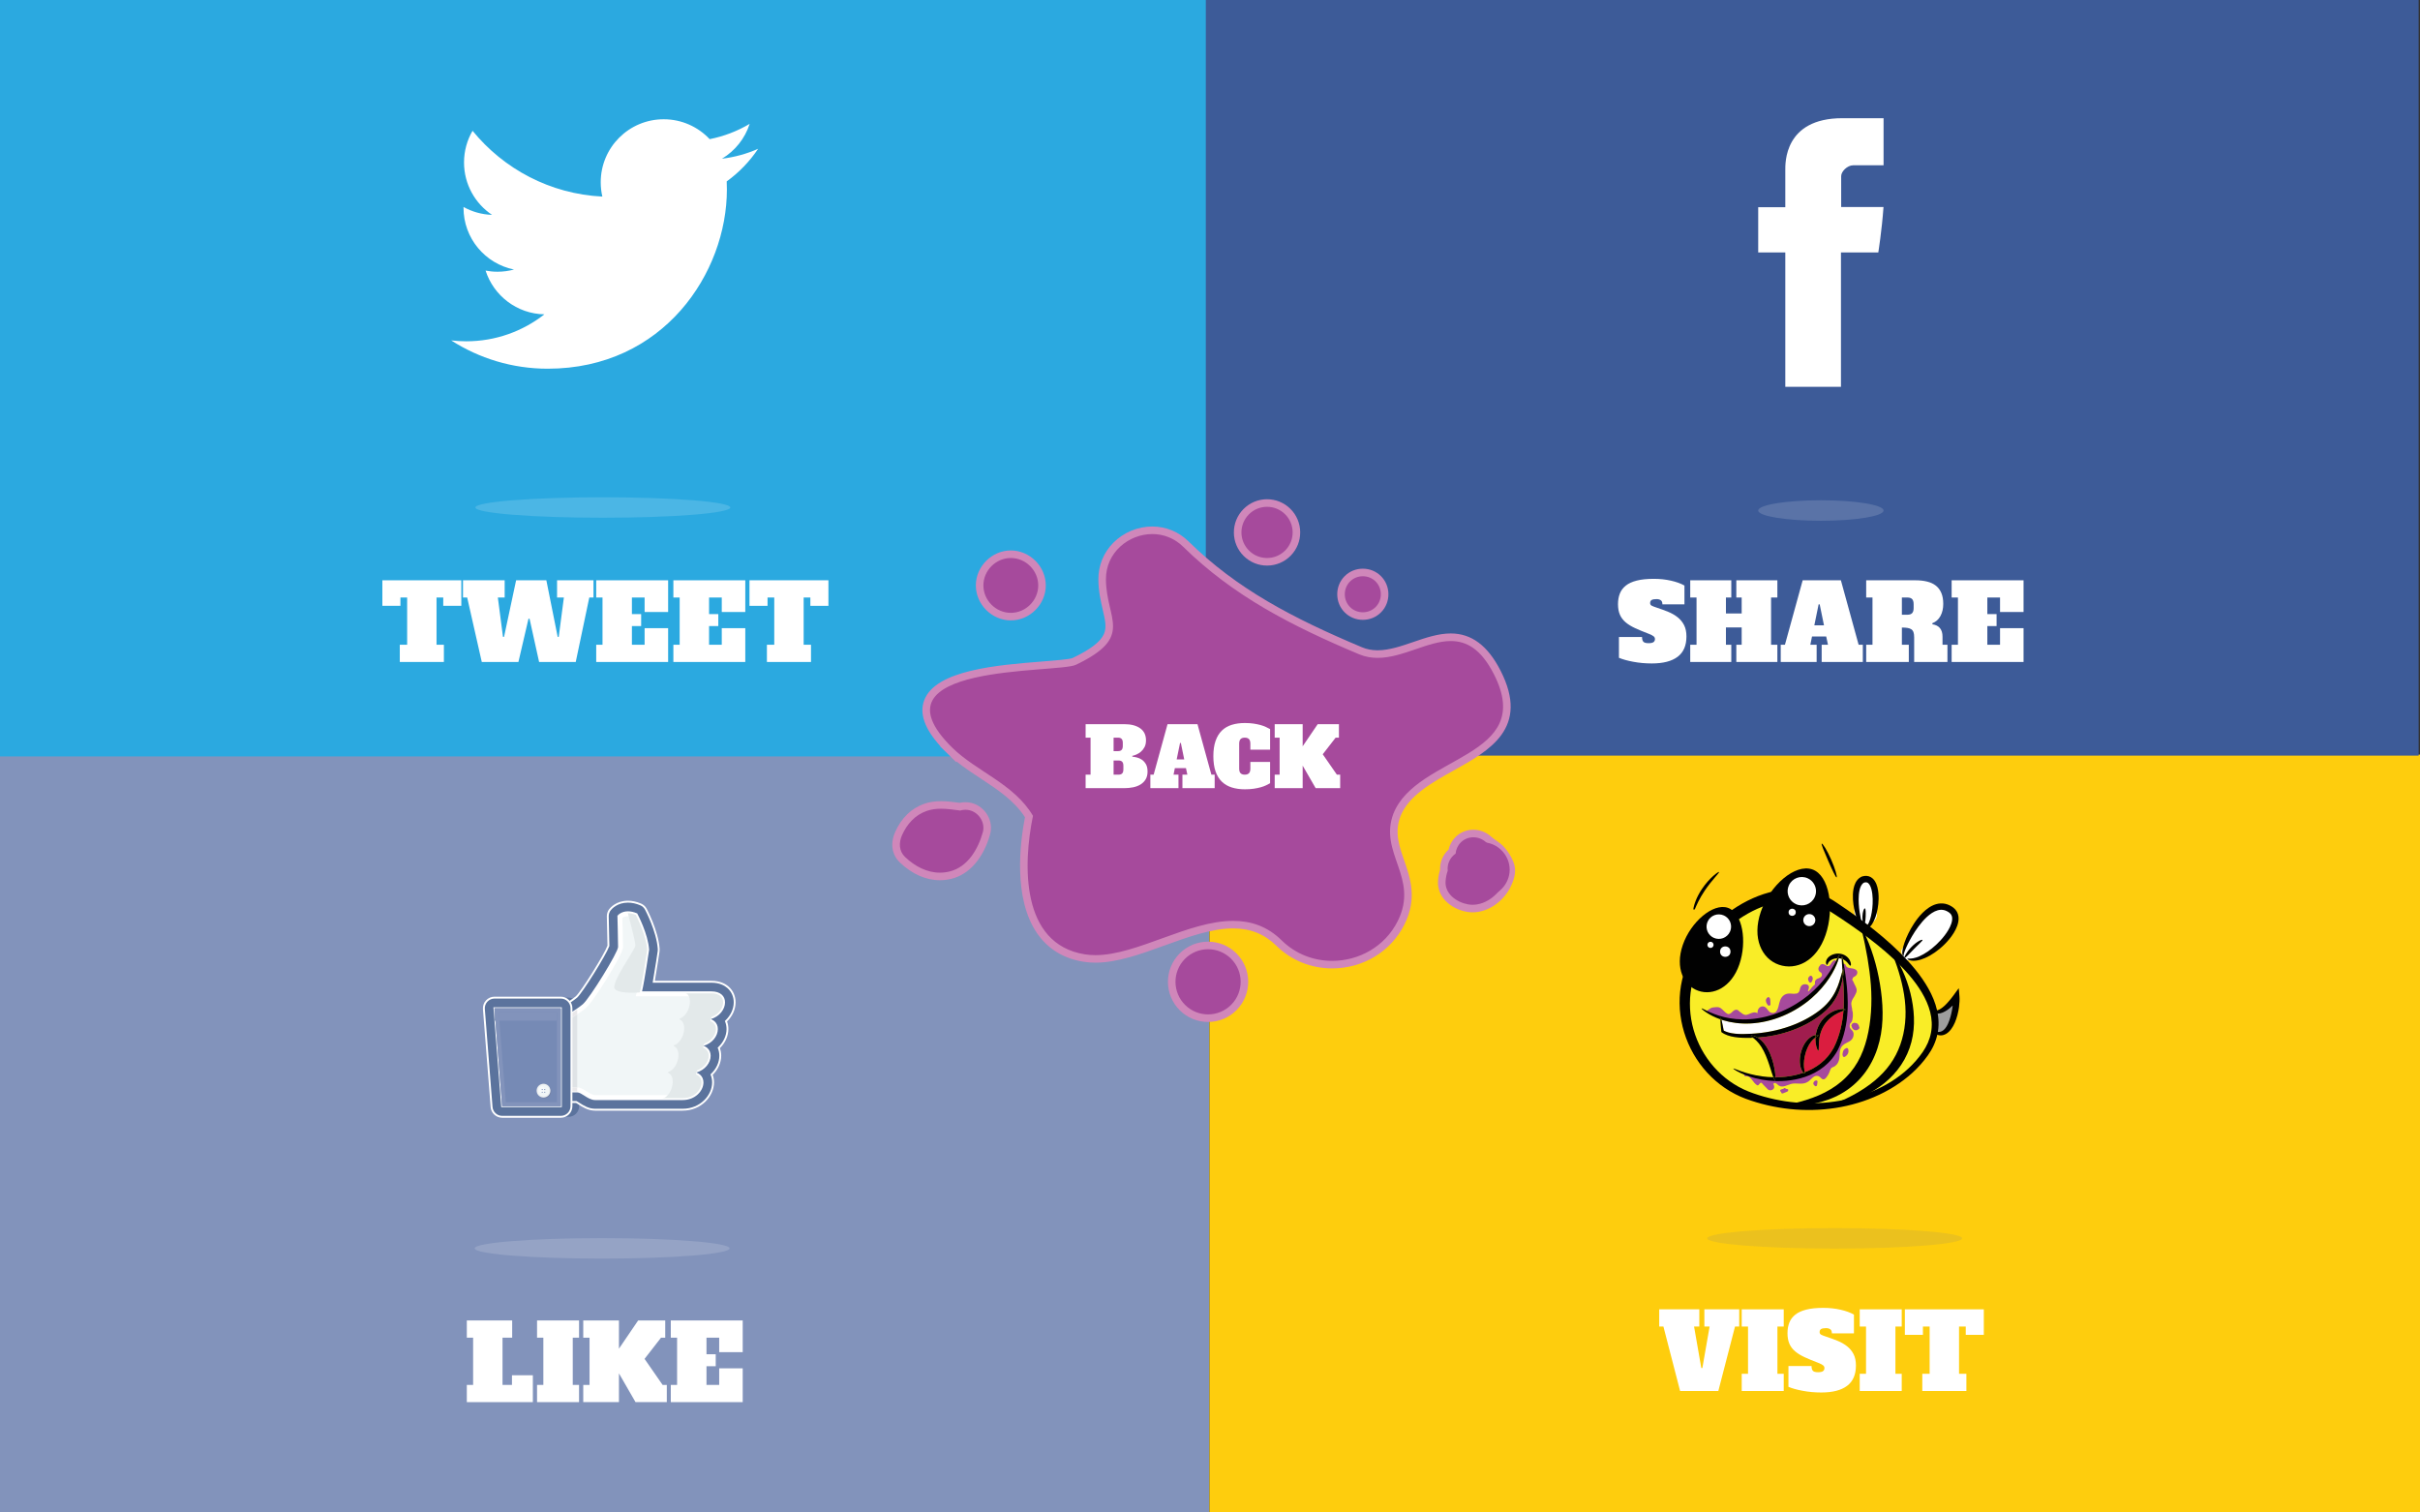 <?xml version="1.0" encoding="utf-8"?>
<!-- Generator: Adobe Illustrator 15.0.0, SVG Export Plug-In . SVG Version: 6.00 Build 0)  -->
<!DOCTYPE svg PUBLIC "-//W3C//DTD SVG 1.1//EN" "http://www.w3.org/Graphics/SVG/1.1/DTD/svg11.dtd">
<svg version="1.1" id="Layer_1" xmlns="http://www.w3.org/2000/svg" xmlns:xlink="http://www.w3.org/1999/xlink" x="0px" y="0px"
	 width="1280px" height="800px" viewBox="0 0 1280 800" enable-background="new 0 0 1280 800" xml:space="preserve" preserveAspectRatio="none">
<rect x="0" y="0" width="1280" height="800" fill="#333333" stroke="none"/>
<g>
	<rect y="398.933" fill="#8293BB" width="639.643" height="400.839"/>
</g>
<g>
	<rect fill="#2BA9E0" width="639.643" height="400.103"/>
</g>
<g>
	<rect x="639.697" y="399.123" fill="#FECD0D" width="641.498" height="400.648"/>
</g>
<g>
	<rect x="637.787" fill="#3D5B98" width="641.498" height="399.669"/>
</g>
<g>
	<path fill="#FFFFFF" d="M898.813,701.652h-2.776l3.831,21.934h0.556l3.831-21.934h-2.776v-9.106h18.436v9.106h-2.222l-8.829,34.094
		h-20.212l-8.829-34.094h-2.221v-9.106h21.212V701.652z"/>
	<path fill="#FFFFFF" d="M921.246,692.546h22.211v9.106h-3.332v24.987h3.332v9.106h-22.211v-9.106h3.331v-24.987h-3.331V692.546z"/>
	<path fill="#FFFFFF" d="M961.613,725.807c1.222,0,2.091-0.185,2.61-0.556c0.518-0.369,0.777-0.925,0.777-1.665
		c0-0.519-0.214-0.972-0.639-1.36c-0.426-0.39-1.287-0.842-2.582-1.361c-2.74-1.035-5.137-2.026-7.191-2.971
		c-2.054-0.943-3.757-1.989-5.108-3.137s-2.359-2.489-3.026-4.026c-0.666-1.535-0.999-3.396-0.999-5.58
		c0-2.073,0.323-3.933,0.972-5.581c0.647-1.646,1.702-3.054,3.165-4.22c1.462-1.166,3.405-2.055,5.83-2.665
		c2.425-0.611,5.414-0.916,8.968-0.916c3.221,0,6.256,0.324,9.106,0.972s5.22,1.509,7.108,2.582v9.939h-11.661
		c0-1.073-0.297-1.805-0.889-2.193c-0.593-0.389-1.314-0.583-2.165-0.583c-1.222,0-2.102,0.157-2.638,0.472
		c-0.537,0.314-0.806,0.86-0.806,1.638c0,0.63,0.286,1.093,0.861,1.389c0.573,0.297,1.434,0.63,2.582,0.999
		c2.146,0.704,4.173,1.444,6.08,2.222c1.906,0.777,3.581,1.74,5.025,2.887c1.443,1.148,2.582,2.536,3.415,4.165
		c0.832,1.63,1.249,3.628,1.249,5.997c0,4.812-1.555,8.395-4.664,10.744c-3.11,2.352-7.663,3.526-13.66,3.526
		c-3.406,0-6.683-0.297-9.828-0.889c-3.147-0.592-5.664-1.295-7.552-2.109V722.53h12.216c0,1.11,0.222,1.935,0.666,2.472
		C959.281,725.538,960.206,725.807,961.613,725.807z"/>
	<path fill="#FFFFFF" d="M983.658,692.546h22.211v9.106h-3.332v24.987h3.332v9.106h-22.211v-9.106h3.331v-24.987h-3.331V692.546z"/>
	<path fill="#FFFFFF" d="M1007.534,692.546h41.757v13.493h-9.551v-4.387h-3.554v24.987h3.887v9.106h-23.321v-9.106h3.887v-24.987
		h-3.554v4.387h-9.551V692.546z"/>
</g>
<g>
	<path fill="#FFFFFF" d="M871.965,340.197c1.222,0,2.091-0.185,2.61-0.556c0.518-0.369,0.777-0.925,0.777-1.665
		c0-0.519-0.214-0.972-0.639-1.36c-0.426-0.39-1.287-0.842-2.582-1.361c-2.74-1.035-5.137-2.026-7.191-2.971
		c-2.054-0.943-3.757-1.989-5.108-3.137s-2.359-2.489-3.026-4.026c-0.666-1.535-0.999-3.396-0.999-5.58
		c0-2.073,0.323-3.933,0.972-5.581c0.647-1.646,1.702-3.054,3.165-4.22c1.462-1.166,3.405-2.055,5.83-2.665
		c2.425-0.611,5.414-0.916,8.968-0.916c3.221,0,6.256,0.324,9.106,0.972s5.22,1.509,7.108,2.582v9.939h-11.661
		c0-1.073-0.297-1.805-0.889-2.193c-0.593-0.389-1.314-0.583-2.165-0.583c-1.222,0-2.102,0.157-2.638,0.472
		c-0.537,0.314-0.806,0.86-0.806,1.638c0,0.63,0.286,1.093,0.861,1.389c0.573,0.297,1.434,0.63,2.582,0.999
		c2.146,0.704,4.173,1.444,6.08,2.222c1.906,0.777,3.581,1.74,5.025,2.887c1.443,1.148,2.582,2.536,3.415,4.165
		c0.832,1.63,1.249,3.628,1.249,5.997c0,4.812-1.555,8.395-4.664,10.744c-3.11,2.352-7.663,3.526-13.66,3.526
		c-3.406,0-6.683-0.297-9.828-0.889c-3.147-0.592-5.664-1.295-7.552-2.109v-10.995h12.216c0,1.11,0.222,1.935,0.666,2.472
		C869.633,339.929,870.558,340.197,871.965,340.197z"/>
	<path fill="#FFFFFF" d="M918.386,306.937h21.712v9.106h-3.332v24.987h3.332v9.106h-21.712v-9.106h2.832v-9.162h-8.329v9.162h2.832
		v9.106H894.01v-9.106h3.331v-24.987h-3.331v-9.106h21.711v9.106h-2.832v8.44h8.329v-8.44h-2.832V306.937z"/>
	<path fill="#FFFFFF" d="M963.531,341.03h3.332l-0.944-4.387h-7.496l-0.889,4.387h3.332v9.106h-18.991v-9.106h2.222l9.384-34.094
		h20.212l9.385,34.094h2.221v9.106h-21.767V341.03z M959.644,330.758h5.108l-2.276-11.105h-0.556L959.644,330.758z"/>
	<path fill="#FFFFFF" d="M1005.954,341.03h3.665v9.106h-22.545v-9.106h3.332v-24.987h-3.332v-9.106h26.043
		c2.258,0,4.304,0.222,6.136,0.666s3.378,1.157,4.637,2.138c1.258,0.981,2.229,2.268,2.915,3.859
		c0.685,1.592,1.027,3.535,1.027,5.83c0,2.443-0.491,4.572-1.472,6.386c-0.981,1.814-2.415,3.092-4.304,3.832l0.056,0.555
		c3.554,0.556,5.331,2.74,5.331,6.553v4.275h2.609v9.106h-17.602v-13.049c0-1.11-0.121-2.008-0.361-2.693
		c-0.241-0.685-0.63-1.202-1.166-1.555c-0.537-0.352-1.213-0.592-2.027-0.722s-1.796-0.194-2.942-0.194V341.03z M1008.952,325.149
		c1.073,0,1.879-0.277,2.416-0.833c0.536-0.556,0.805-1.462,0.805-2.721v-1.999c0-1.258-0.269-2.166-0.805-2.721
		c-0.537-0.556-1.343-0.833-2.416-0.833h-2.998v9.106H1008.952z"/>
	<path fill="#FFFFFF" d="M1057.872,316.043h-6.719v8.773h4.887v6.33h-4.887v9.884h6.719v-8.773h12.438v17.88h-38.037v-9.106h3.332
		v-24.987h-3.332v-9.106h38.037v16.769h-12.438V316.043z"/>
</g>
<g>
	<path fill="#FFFFFF" d="M202.244,306.937H244v13.493h-9.551v-4.387h-3.554v24.987h3.887v9.106h-23.321v-9.106h3.887v-24.987h-3.554
		v4.387h-9.551V306.937z"/>
	<path fill="#FFFFFF" d="M254.828,350.137l-7.719-34.094h-2.221v-9.106h22.045v9.106h-3.609l2.721,20.822h0.555l6.386-29.929h15.992
		l5.997,29.929h0.556l2.721-20.822h-3.609v-9.106h19.268v9.106h-2.221l-7.163,34.094h-19.379l-5.054-22.877h-0.555l-5.331,22.877
		H254.828z"/>
	<path fill="#FFFFFF" d="M340.951,316.043h-6.719v8.773h4.887v6.33h-4.887v9.884h6.719v-8.773h12.438v17.88h-38.037v-9.106h3.332
		v-24.987h-3.332v-9.106h38.037v16.769h-12.438V316.043z"/>
	<path fill="#FFFFFF" d="M381.762,316.043h-6.719v8.773h4.887v6.33h-4.887v9.884h6.719v-8.773h12.438v17.88h-38.037v-9.106h3.332
		v-24.987h-3.332v-9.106h38.037v16.769h-12.438V316.043z"/>
	<path fill="#FFFFFF" d="M396.421,306.937h41.757v13.493h-9.551v-4.387h-3.554v24.987h3.887v9.106h-23.321v-9.106h3.887v-24.987
		h-3.554v4.387h-9.551V306.937z"/>
</g>
<g>
	<path fill="#FFFFFF" d="M246.914,698.429h23.988v9.106h-5.108v24.987h4.997v-5.108h11.051v14.215h-34.928v-9.106h3.332v-24.987
		h-3.332V698.429z"/>
	<path fill="#FFFFFF" d="M284.062,698.429h22.211v9.106h-3.332v24.987h3.332v9.106h-22.211v-9.106h3.331v-24.987h-3.331V698.429z"/>
	<path fill="#FFFFFF" d="M349.639,707.535l-8.718,11.217l9.551,13.771h2.221v9.106h-16.547l-8.773-15.215v15.215h-18.88v-9.106
		h3.332v-24.987h-3.332v-9.106h18.88v14.937l10.161-14.937h14.326v9.106H349.639z"/>
	<path fill="#FFFFFF" d="M380.401,707.535h-6.719v8.773h4.887v6.33h-4.887v9.884h6.719v-8.773h12.438v17.88h-38.037v-9.106h3.332
		v-24.987h-3.332v-9.106h38.037v16.769h-12.438V707.535z"/>
</g>
<g>
	<g>
		<g>
			<path fill="#FFFFFF" d="M400.996,78.701c-5.974,2.65-12.394,4.44-19.13,5.245c6.876-4.123,12.158-10.649,14.645-18.428
				c-6.436,3.817-13.564,6.589-21.151,8.083c-6.075-6.473-14.732-10.518-24.312-10.518c-18.396,0-33.308,14.913-33.308,33.308
				c0,2.61,0.293,5.152,0.862,7.59c-27.683-1.389-52.226-14.649-68.652-34.8c-2.868,4.919-4.511,10.64-4.511,16.744
				c0,11.556,5.881,21.751,14.817,27.724c-5.459-0.173-10.596-1.671-15.086-4.167c-0.003,0.14-0.003,0.279-0.003,0.419
				c0,16.138,11.481,29.599,26.717,32.659c-2.794,0.762-5.736,1.17-8.773,1.17c-2.146,0-4.232-0.21-6.268-0.598
				c4.239,13.231,16.54,22.862,31.114,23.13c-11.397,8.933-25.761,14.259-41.366,14.259c-2.688,0-5.34-0.158-7.945-0.467
				c14.74,9.452,32.248,14.966,51.058,14.966c61.266,0,94.768-50.754,94.768-94.768c0-1.444-0.031-2.88-0.096-4.309
				C390.884,91.247,396.529,85.381,400.996,78.701z"/>
		</g>
	</g>
	<g opacity="0.15">
		<ellipse fill="#FFFFFF" cx="318.86" cy="268.435" rx="67.424" ry="5.418"/>
	</g>
</g>
<g>
	<g>
		<g>
			<path fill="#5B739D" d="M273.717,587.905c-1.458,0-2.676-1.127-2.787-2.576l-4.066-51.824c-0.061-0.771,0.206-1.543,0.734-2.123
				c0.535-0.576,1.278-0.898,2.055-0.898h31.06c1.547,0,2.797,1.258,2.797,2.803v51.818c0,1.555-1.25,2.801-2.797,2.801H273.717"/>
		</g>
		<g>
			<path fill="#5B739D" d="M300.713,533.286v51.818h-26.996l-4.064-51.818H300.713 M300.713,527.677h-31.06
				c-1.553,0-3.051,0.664-4.108,1.805c-1.062,1.15-1.597,2.682-1.474,4.248l4.065,51.809c0.229,2.916,2.658,5.172,5.581,5.172
				h26.996c3.097,0,5.604-2.51,5.604-5.605v-51.818C306.317,530.198,303.81,527.677,300.713,527.677"/>
		</g>
		<g>
			<path fill="#F1F6F7" d="M372.532,538.989c11.078,0,14.887-14.117,3.803-14.117c-7.589,0-37.386,0-37.386,0
				c1.367-5.379,3.874-22.553,3.874-22.553c-0.571-8.322-6.147-18.781-6.147-18.781c-6.621-2.791-9.601,1.035-9.601,1.035
				s0.341,13.24,0.341,16.309c0,3.051-15.13,27.52-18.831,30.672c-3.695,3.148-12.898,8.506-12.898,8.506
				c-10.971,26.477,2.521,37.24,2.521,37.24s2.742,0,7.088,0c2.652,0,5.89,4.057,9.474,4.057c16.608,0,40.534,0,46.335,0
				c11.083,0,14.886-14.119,3.808-14.119c11.078,0,14.892-14.119,3.809-14.119C379.807,553.118,383.61,538.989,372.532,538.989"/>
		</g>
		<g>
			<path fill="#FFFFFF" d="M332.137,484.616c0.932,0,1.948,0.201,3.031,0.59c1.188,2.367,5.016,10.451,5.54,17.043
				c-0.299,2.039-2.553,17.225-3.789,22.109l-0.66,2.621h2.69h37.386c1.627,0,2.887,0.355,3.653,1.043
				c0.595,0.529,0.894,1.26,0.894,2.152c0,2.756-2.976,6.719-8.351,6.719v4.205c1.623,0,2.886,0.365,3.649,1.043
				c0.599,0.529,0.897,1.256,0.897,2.166c0,2.742-2.979,6.711-8.354,6.711v4.186c1.623,0,2.886,0.369,3.658,1.057
				c0.589,0.529,0.889,1.266,0.889,2.158c0,2.75-2.976,6.719-8.355,6.719v4.205c1.628,0,2.887,0.354,3.658,1.043
				c0.59,0.529,0.889,1.258,0.889,2.162c0,2.736-2.975,6.709-8.355,6.709h-46.335c-1.309,0-2.835-0.984-4.31-1.928
				c-1.632-1.049-3.321-2.133-5.164-2.133h-6.264c-2.147-2.189-10.273-12.324-1.676-33.691c2.166-1.285,9.324-5.57,12.594-8.369
				c2.906-2.475,9.863-13.643,11.224-15.852c3.808-6.184,8.342-14.037,8.342-16.402c0-2.609-0.238-12.309-0.318-15.416
				C329.719,485.103,330.678,484.616,332.137,484.616 M332.137,482.521c-3.461,0-5.061,2.053-5.061,2.053s0.341,13.24,0.341,16.309
				c0,3.051-15.13,27.52-18.831,30.672c-3.695,3.148-12.898,8.506-12.898,8.506c-10.971,26.477,2.521,37.24,2.521,37.24
				s2.742,0,7.088,0c2.652,0,5.89,4.057,9.474,4.057c16.608,0,40.534,0,46.335,0c11.083,0,14.886-14.119,3.808-14.119
				c11.078,0,14.892-14.119,3.809-14.119c11.083,0,14.886-14.129,3.808-14.129c11.078,0,14.887-14.117,3.803-14.117
				c-7.589,0-37.386,0-37.386,0c1.367-5.379,3.874-22.553,3.874-22.553c-0.571-8.322-6.147-18.781-6.147-18.781
				C334.908,482.786,333.401,482.521,332.137,482.521"/>
		</g>
		<g>
			<path fill="#E3E9EA" d="M331.965,482.521c0,0,4.132,15.33,4.132,17.525c0,2.193-13.587,20.383-10.807,23.162
				c2.777,2.783,13.66,1.664,13.66,1.664c0.927-4.4,3.874-22.553,3.874-22.553c-0.571-8.322-4.491-18.781-4.491-18.781
				C335.127,481.954,332.942,481.925,331.965,482.521z"/>
		</g>
		<g>
			<path fill="#E3E9EA" d="M376.335,524.872H361c6.91,0,3.887,14.117-3.022,14.117c6.909,0,3.887,14.129-3.027,14.129
				c6.914,0,3.896,14.119-3.022,14.119c6.918,0,3.892,14.119-3.023,14.119h12.202c11.083,0,14.886-14.119,3.808-14.119
				c11.078,0,14.892-14.119,3.809-14.119c11.083,0,14.886-14.129,3.808-14.129C383.61,538.989,387.419,524.872,376.335,524.872z"/>
		</g>
		<g>
			<polygon fill="#F1F6F7" points="353.293,567.536 350.556,566.942 357.008,537.159 359.741,537.747 			"/>
		</g>
		<g>
			<path fill="#5B739D" d="M332.137,482.521c1.264,0,2.771,0.266,4.54,1.018c0,0,5.576,10.459,6.147,18.781
				c0,0-2.507,17.174-3.874,22.553c0,0,29.796,0,37.386,0c11.083,0,7.275,14.117-3.803,14.117c11.078,0,7.274,14.129-3.808,14.129
				c11.083,0,7.269,14.119-3.809,14.119c11.078,0,7.275,14.119-3.808,14.119c-5.802,0-29.727,0-46.335,0
				c-3.584,0-6.822-4.057-9.474-4.057c-4.347,0-7.088,0-7.088,0s-13.493-10.764-2.521-37.24c0,0,9.203-5.357,12.898-8.506
				c3.701-3.152,18.831-27.621,18.831-30.672c0-3.068-0.341-16.309-0.341-16.309S328.676,482.521,332.137,482.521 M332.137,476.919
				c-5.904,0-8.935,3.514-9.483,4.217c-0.8,1.023-1.21,2.283-1.179,3.582c0,0.123,0.304,11.766,0.338,15.557
				c-1.667,4.596-13.965,24.342-16.885,27.037c-2.69,2.283-9.624,6.475-12.062,7.906c-1.057,0.621-1.884,1.566-2.357,2.695
				c-12.437,30.035,3.526,43.215,4.21,43.756c0.993,0.797,2.217,1.223,3.49,1.223h6.593c0.392,0.201,1.043,0.617,1.501,0.912
				c2.068,1.328,4.903,3.148,8.468,3.148h46.335c9.605,0,16.061-7.447,16.061-14.404c0-1.465-0.271-2.863-0.795-4.141
				c2.915-2.75,4.599-6.428,4.599-9.988c0-1.465-0.272-2.852-0.795-4.137c2.917-2.746,4.603-6.424,4.603-9.975
				c0-1.465-0.271-2.867-0.796-4.145c2.93-2.754,4.604-6.434,4.604-9.988c0-3.098-1.23-5.9-3.466-7.898
				c-1.535-1.369-4.309-3.002-8.786-3.002h-30.545c1.233-6.969,2.498-15.637,2.572-16.146c0.061-0.383,0.076-0.785,0.046-1.184
				c-0.645-9.408-6.54-20.576-6.792-21.045c-0.604-1.141-1.582-2.033-2.77-2.529C336.55,477.405,334.299,476.919,332.137,476.919"/>
			<path fill="#FFFFFF" d="M361.107,587.452h-46.335c-3.712,0-6.617-1.865-8.738-3.228c-0.292-0.188-0.942-0.607-1.355-0.833h-6.469
				c-1.382,0-2.732-0.474-3.803-1.333c-0.696-0.551-16.965-13.892-4.359-44.337c0.511-1.222,1.422-2.263,2.565-2.935
				c0.363-0.213,8.912-5.243,11.992-7.856c2.828-2.611,14.914-21.962,16.708-26.743c-0.03-3.16-0.233-11.274-0.31-14.347
				c-0.017-0.686-0.027-1.101-0.027-1.123c-0.034-1.401,0.422-2.787,1.285-3.89c0.573-0.736,3.746-4.409,9.877-4.409
				c2.227,0,4.549,0.501,6.903,1.49c1.289,0.538,2.361,1.518,3.018,2.756c0.06,0.112,6.188,11.588,6.849,21.245
				c0.033,0.438,0.016,0.875-0.051,1.296c-0.051,0.355-1.267,8.688-2.47,15.568h29.949c4.637,0,7.519,1.701,9.119,3.129
				c2.343,2.094,3.633,5.031,3.633,8.271c0,3.633-1.642,7.302-4.517,10.117c0.47,1.257,0.708,2.606,0.708,4.016
				c0,3.621-1.642,7.286-4.516,10.104c0.47,1.264,0.708,2.61,0.708,4.007c0,3.626-1.64,7.295-4.512,10.117
				c0.47,1.257,0.708,2.604,0.708,4.012C377.668,579.746,371.013,587.452,361.107,587.452z M332.137,477.419
				c-5.666,0-8.565,3.353-9.088,4.024c-0.721,0.922-1.103,2.08-1.074,3.263c0,0.049,0.011,0.453,0.027,1.109
				c0.078,3.105,0.284,11.354,0.311,14.454l0.001,0.091l-0.031,0.085c-1.703,4.695-14.107,24.549-17.016,27.233
				c-3.162,2.684-11.783,7.756-12.148,7.971c-0.958,0.562-1.722,1.436-2.149,2.457c-12.32,29.754,3.384,42.637,4.059,43.171
				c0.91,0.729,2.008,1.114,3.18,1.114h6.714l0.107,0.055c0.391,0.201,1,0.587,1.544,0.938c2.016,1.295,4.778,3.068,8.197,3.068
				h46.335c9.308,0,15.561-7.189,15.561-13.904c0-1.396-0.255-2.726-0.757-3.951l-0.13-0.317l0.25-0.235
				c2.823-2.664,4.442-6.172,4.442-9.625c0-1.384-0.255-2.713-0.758-3.948l-0.129-0.317l0.25-0.235
				c2.825-2.659,4.446-6.162,4.446-9.61c0-1.398-0.255-2.729-0.759-3.954l-0.131-0.319l0.251-0.235
				c2.826-2.656,4.447-6.164,4.447-9.624c0-2.952-1.172-5.625-3.299-7.525c-1.47-1.312-4.131-2.875-8.453-2.875h-31.141l0.104-0.587
				c1.233-6.968,2.516-15.761,2.57-16.132c0.055-0.351,0.069-0.71,0.042-1.074c-0.647-9.447-6.673-20.732-6.734-20.845
				c-0.55-1.038-1.445-1.855-2.522-2.306C336.422,477.895,334.23,477.419,332.137,477.419z M361.107,581.856h-46.335
				c-2.073,0-4.007-1.241-5.713-2.336c-1.379-0.885-2.681-1.721-3.761-1.721h-7.263l-0.137-0.109
				c-0.138-0.109-13.66-11.305-2.671-37.822l0.064-0.156l0.146-0.084c0.092-0.054,9.207-5.371,12.826-8.455
				c3.661-3.118,18.655-27.465,18.655-30.291c0-3.027-0.338-16.163-0.341-16.296l-0.004-0.179l0.11-0.142
				c0.072-0.092,1.792-2.245,5.456-2.245c1.492,0,3.085,0.355,4.735,1.058l0.162,0.069l0.083,0.155
				c0.229,0.431,5.632,10.649,6.205,18.982l0.003,0.054l-0.008,0.053c-0.024,0.166-2.349,16.05-3.733,21.98h36.75
				c2.274,0,4.138,0.591,5.389,1.709c1.151,1.029,1.76,2.446,1.76,4.099c0,3.667-2.929,7.547-7.564,8.852
				c0.774,0.283,1.446,0.674,1.999,1.169c1.151,1.029,1.759,2.447,1.759,4.101c0,3.671-2.929,7.553-7.565,8.858
				c0.774,0.283,1.445,0.674,1.998,1.167c1.151,1.029,1.76,2.446,1.76,4.098c0,3.669-2.93,7.55-7.567,8.855
				c0.773,0.282,1.445,0.674,1.998,1.167c1.151,1.029,1.76,2.447,1.76,4.1C372.062,577.042,367.66,581.856,361.107,581.856z
				 M298.395,576.8h6.903c1.373,0,2.795,0.913,4.301,1.879c1.667,1.071,3.393,2.178,5.172,2.178h46.335
				c6.496,0,9.955-4.826,9.955-8.311c0-1.36-0.493-2.52-1.426-3.354c-1.065-0.952-2.697-1.455-4.721-1.455v-1
				c6.496,0,9.956-4.828,9.956-8.313c0-1.359-0.493-2.518-1.426-3.352c-1.064-0.951-2.697-1.454-4.721-1.454v-1
				c6.495,0,9.955-4.83,9.955-8.317c0-1.36-0.493-2.521-1.426-3.355c-1.064-0.953-2.697-1.456-4.72-1.456v-1
				c6.494,0,9.953-4.826,9.953-8.31c0-1.359-0.493-2.519-1.427-3.353c-1.065-0.952-2.698-1.455-4.723-1.455h-38.029l0.159-0.623
				c1.307-5.145,3.7-21.387,3.856-22.448c-0.539-7.567-5.317-17.044-6.004-18.371c-1.467-0.604-2.873-0.909-4.18-0.909
				c-2.703,0-4.158,1.312-4.556,1.735c0.042,1.655,0.336,13.29,0.336,16.126c0,3.465-15.659,28.201-19.007,31.053
				c-3.476,2.961-11.591,7.749-12.825,8.472C286.067,564.743,297.073,575.613,298.395,576.8z"/>
		</g>
		<g>
			<path fill="#DFE3E6" d="M305.298,536.544c-1.013,0.676-2.054,1.348-3.047,1.973v36.68h3.047l0,0V536.544"/>
		</g>
		<g>
			<path fill="#E9E8EA" d="M305.298,575.196h-3.047v2.104c0.894,0,1.916,0,3.047,0V575.196L305.298,575.196 M305.298,534.017
				c-0.758,0.521-1.554,1.051-2.353,1.572c-0.231,0.15-0.462,0.299-0.694,0.449v2.479c0.993-0.625,2.034-1.297,3.047-1.973V534.017"
				/>
		</g>
		<g>
			<path fill="#576F97" d="M305.298,534.011c-0.758,0.525-1.555,1.057-2.353,1.578c0.799-0.521,1.595-1.051,2.353-1.572V534.011"/>
		</g>
		<g>
			<path fill="#5B739D" d="M296.652,533.286v51.818h-31.056l-4.07-51.818H296.652 M296.652,527.677h-35.126
				c-1.558,0-3.051,0.664-4.112,1.805c-1.058,1.15-1.59,2.682-1.469,4.248l4.065,51.809c0.229,2.916,2.662,5.172,5.586,5.172h31.056
				c3.092,0,5.599-2.51,5.599-5.605v-51.818C302.251,530.198,299.744,527.677,296.652,527.677"/>
			<path fill="#FFFFFF" d="M296.652,591.21h-31.056c-3.164,0-5.837-2.475-6.085-5.633l-4.065-51.809
				c-0.131-1.691,0.452-3.377,1.599-4.626c1.164-1.25,2.796-1.966,4.48-1.966h35.126c3.363,0,6.099,2.74,6.099,6.109v51.818
				C302.751,588.471,300.015,591.21,296.652,591.21z M261.526,528.177c-1.408,0-2.773,0.6-3.746,1.646
				c-0.958,1.042-1.446,2.453-1.336,3.868l4.065,51.809c0.208,2.642,2.442,4.711,5.088,4.711h31.056c2.812,0,5.099-2.29,5.099-5.105
				v-51.818c0-2.817-2.288-5.109-5.099-5.109H261.526z M297.152,585.604h-32.018l-4.149-52.818h36.167V585.604z M266.059,584.604
				h30.093v-50.818h-34.085L266.059,584.604z"/>
		</g>
		<g>
			<polyline fill="#768AB5" points="265.596,585.104 296.652,585.104 296.652,533.286 261.526,533.286 265.596,585.104 			"/>
		</g>
		<g>
			<polyline fill="#697DA4" points="261.526,533.286 261.526,539.868 262.043,539.868 261.526,533.286 			"/>
		</g>
		<g>
			<polyline fill="#8293BB" points="294.551,535.396 263.804,535.396 264.154,539.868 294.551,539.868 294.551,535.396 			"/>
		</g>
		<g>
			<path fill="#8293BB" d="M264.154,539.868l-0.35-4.473h30.747v4.473v43.135h-27.012L264.154,539.868 M296.652,533.286h-35.126
				l4.07,51.818h31.056V533.286"/>
		</g>
		<g>
			<path fill="#7280A3" d="M290.247,574.513c0.546,0.639,0.876,1.465,0.876,2.371c0,2.014-1.639,3.631-3.652,3.631
				c-0.896,0-1.72-0.324-2.355-0.861c0.667,0.773,1.653,1.26,2.755,1.26c2.012,0,3.639-1.625,3.639-3.645
				C291.51,576.167,291.021,575.181,290.247,574.513"/>
		</g>
		<g>
			<path fill="#EBEEEF" d="M291.123,576.884c0-2.021-1.639-3.645-3.652-3.645c-2.006,0-3.644,1.623-3.644,3.645
				c0,2.014,1.637,3.631,3.644,3.631C289.484,580.515,291.123,578.897,291.123,576.884"/>
		</g>
		<g>
			<path fill="#F1F6F7" d="M290.514,576.884c0-1.688-1.357-3.047-3.042-3.047c-1.673,0-3.04,1.359-3.04,3.047
				c0,1.67,1.367,3.031,3.04,3.031C289.157,579.915,290.514,578.554,290.514,576.884"/>
		</g>
		<g>
			<path fill="#F7FAFB" d="M286.5,574.663c-0.894,0-1.62,0.715-1.62,1.607c0,0.895,0.726,1.615,1.62,1.615s1.619-0.721,1.619-1.615
				C288.118,575.378,287.393,574.663,286.5,574.663"/>
		</g>
		<g>
			<path fill="#768AB5" d="M287.094,576.28c0-0.158-0.131-0.295-0.295-0.295c-0.164,0-0.291,0.137-0.291,0.295
				c0,0.164,0.127,0.295,0.291,0.295C286.963,576.575,287.094,576.444,287.094,576.28z"/>
		</g>
		<g>
			<path fill="#768AB5" d="M287.094,577.731c0-0.16-0.131-0.295-0.295-0.295c-0.164,0-0.291,0.135-0.291,0.295
				c0,0.154,0.127,0.289,0.291,0.289C286.963,578.021,287.094,577.886,287.094,577.731z"/>
		</g>
		<g>
			<path fill="#768AB5" d="M288.431,576.28c0-0.158-0.12-0.295-0.285-0.295c-0.164,0-0.295,0.137-0.295,0.295
				c0,0.164,0.131,0.295,0.295,0.295C288.311,576.575,288.431,576.444,288.431,576.28z"/>
		</g>
		<g>
			<path fill="#768AB5" d="M288.431,577.731c0-0.16-0.12-0.295-0.285-0.295c-0.164,0-0.295,0.135-0.295,0.295
				c0,0.154,0.131,0.289,0.295,0.289C288.311,578.021,288.431,577.886,288.431,577.731z"/>
		</g>
		<g>
			<polygon fill="#E3E9EA" points="366.894,572.813 358.781,570.63 368.812,533.421 376.93,535.593 			"/>
		</g>
	</g>
	<g opacity="0.15">
		<ellipse fill="#FFFFFF" cx="318.479" cy="660.298" rx="67.424" ry="5.418"/>
	</g>
</g>
<g>
	<g>
		<g>
			<path fill="#FFFFFF" d="M992.252,470.797c-0.061-6.725-10.497-6.732-10.435,0c0.023,2.572,0.192,5.139,0.337,7.705
				c-0.268,0.277-0.506,0.576-0.695,0.9c-1.375,2.348-0.637,4.842,1.156,6.539c0.652,0.848,1.384,1.525,2.321,2.205
				c3.277,2.383,7.884-0.838,7.851-4.506C992.749,479.354,992.292,475.084,992.252,470.797z"/>
		</g>
		<g>
			<path fill="#FFFFFF" d="M1033,481.021c-1.659-1.66-3.748-1.807-5.637-1.023c-2.211-1.525-5.493-1.396-7.374,1.545
				c-1.256,1.963-2.386,3.988-3.746,5.887c-0.145,0.201-0.266,0.404-0.375,0.607c-1.023,0.24-1.966,0.721-2.688,1.551
				c-1.722,1.973-2.083,4.16-2.813,6.58c-0.008,0.027-0.013,0.053-0.02,0.08c-0.395,0.146-0.791,0.305-1.184,0.486
				c-1.631,0.752-1.747,2.322-1.054,3.531c-0.569,0.346-1.124,0.723-1.656,1.189c-0.989,0.865-0.974,2.32-0.439,3.404
				c0.069,0.154,0.125,0.271,0.171,0.369c0.102,1.131,0.871,2.287,2.043,2.527c4.687,0.953,8.591-0.906,12.005-3.756
				c4.484-2.373,8.551-6.492,11.457-10.27c1.413-1.834,2.619-4.367,2.42-6.764C1034.983,485.051,1034.42,482.441,1033,481.021z"/>
		</g>
		<g>
			<g>
				<g>
					<g>
						<path fill="#9D9D9D" d="M1021.853,534.779c4.764,2.383,10.004-3.811,12.861-7.621c0.478,6.193-2.857,23.818-11.909,18.578"/>
					</g>
				</g>
				<g>
					<g>
						<g>
							<path fill="#010101" d="M1022.806,545.736c-0.058,0.102,0.011,0.279,0.223,0.514c0.211,0.232,0.562,0.527,1.096,0.809
								c0.533,0.275,1.266,0.545,2.199,0.58c0.464,0.02,0.973-0.029,1.492-0.164c0.521-0.133,1.048-0.354,1.55-0.648
								c1.007-0.594,1.896-1.469,2.651-2.48c0.757-1.014,1.394-2.174,1.938-3.42c0.545-1.248,0.998-2.586,1.367-3.99
								c0.186-0.703,0.351-1.422,0.494-2.156c0.071-0.367,0.137-0.736,0.198-1.111l0.087-0.564l0.083-0.607
								c0.258-2.012,0.347-4.012,0.211-5.525l-0.184-2.232l-0.097-1.145l-0.099-0.896l-2.212,3.014
								c-0.358,0.488-0.707,0.969-1.044,1.414c-0.338,0.449-0.666,0.869-0.988,1.271c-0.322,0.398-0.64,0.777-0.956,1.137
								l-0.644,0.729c-0.311,0.348-0.62,0.68-0.925,0.99c-1.223,1.25-2.419,2.178-3.487,2.707c-2.136,1.102-3.73,0.432-3.905,0.82
								c-0.043,0.088,0.005,0.221,0.158,0.389c0.153,0.166,0.412,0.369,0.8,0.551c0.386,0.184,0.905,0.342,1.531,0.393
								c0.626,0.057,1.353-0.004,2.113-0.199c1.529-0.389,3.144-1.314,4.681-2.572c0.386-0.314,0.768-0.648,1.148-1.004l0.284-0.27
								l0.071-0.068c0.006-0.004,0.009-0.004,0.012-0.008l0.021-0.01c0.027-0.012,0.047-0.021,0.068-0.029
								c0.077-0.027,0.104-0.016,0.107,0.016c0,0.008,0,0.014-0.001,0.023l-0.014,0.053c-0.009,0.031-0.017,0.053-0.023,0.066
								c-0.013,0.027-0.019,0.027-0.019,0.027l-0.065,0.482l-0.076,0.516c-0.053,0.344-0.11,0.682-0.17,1.02
								c-0.12,0.674-0.254,1.336-0.401,1.979c-0.294,1.287-0.641,2.51-1.042,3.629c-0.399,1.117-0.854,2.137-1.363,3.004
								c-0.509,0.865-1.075,1.572-1.665,2.064c-0.588,0.496-1.2,0.779-1.802,0.906c-0.599,0.129-1.182,0.107-1.672,0.059
								c-0.491-0.053-0.895-0.131-1.187-0.154C1023.05,545.613,1022.866,545.633,1022.806,545.736z"/>
						</g>
					</g>
				</g>
			</g>
			<g>
				<g>
					<g>
						<path fill="#F9ED27" d="M1018.319,557.354c-16.97,24.248-56.157,35.654-93.124,22.309
							c-27.838-10.049-41.912-42.932-29.602-69.846c12.31-26.916,48.128-46.816,73.002-30.779
							C1004.446,502.15,1036.459,531.436,1018.319,557.354z"/>
					</g>
				</g>
				<g>
					<g>
						<path d="M1019.644,558.291c-1.171,1.652-2.447,3.25-3.797,4.764c-1.353,1.518-2.783,2.959-4.277,4.328
							c-2.995,2.73-6.241,5.174-9.665,7.312c-3.416,2.154-7.013,4.006-10.72,5.586c-3.708,1.58-7.533,2.875-11.428,3.896
							c-7.792,2.047-15.857,2.99-23.907,2.928c-8.054-0.061-16.102-1.158-23.895-3.227c-1.948-0.518-3.882-1.092-5.797-1.727
							c-0.958-0.32-1.9-0.641-2.877-1.01c-0.962-0.361-1.913-0.752-2.852-1.172c-3.76-1.678-7.322-3.805-10.59-6.318
							c-6.543-5.023-11.89-11.58-15.587-18.973c-3.695-7.393-5.771-15.631-5.868-23.957c-0.049-4.162,0.389-8.338,1.321-12.408
							c0.466-2.035,1.055-4.043,1.762-6.01c0.709-1.967,1.544-3.891,2.472-5.746c1.852-3.719,4.091-7.223,6.62-10.486
							c2.527-3.268,5.349-6.293,8.403-9.057c3.055-2.768,6.348-5.273,9.846-7.469c3.496-2.195,7.196-4.092,11.075-5.592
							c3.876-1.5,7.931-2.615,12.097-3.199c4.162-0.586,8.441-0.641,12.659-0.014c2.107,0.311,4.198,0.787,6.233,1.439
							c2.037,0.652,4.02,1.477,5.918,2.459c0.948,0.49,1.876,1.021,2.78,1.588c0.224,0.141,0.454,0.289,0.667,0.432l0.622,0.41
							l1.244,0.826c1.654,1.105,3.302,2.225,4.939,3.359c6.554,4.533,12.937,9.342,19.037,14.527c3.045,2.6,6.014,5.299,8.869,8.129
							c2.853,2.832,5.594,5.795,8.142,8.939c2.546,3.146,4.899,6.479,6.905,10.055c1.999,3.572,3.645,7.412,4.569,11.494
							c0.461,2.037,0.735,4.131,0.783,6.238c0.049,2.105-0.144,4.227-0.577,6.291c-0.433,2.066-1.106,4.072-1.98,5.975
							c-0.873,1.902-1.939,3.699-3.141,5.381L1019.644,558.291z M1016.991,556.422c1.063-1.553,1.985-3.188,2.725-4.893
							c0.74-1.703,1.292-3.475,1.634-5.283c0.687-3.619,0.49-7.371-0.437-10.975c-0.914-3.609-2.493-7.074-4.432-10.34
							c-1.942-3.271-4.255-6.348-6.761-9.273c-2.51-2.922-5.221-5.693-8.051-8.348c-2.832-2.652-5.787-5.188-8.82-7.633
							c-6.063-4.9-12.446-9.432-18.96-13.777c-1.631-1.082-3.271-2.15-4.921-3.207l-1.24-0.789l-0.623-0.395l-0.583-0.361
							c-0.776-0.473-1.569-0.912-2.38-1.32c-3.24-1.627-6.744-2.691-10.35-3.189c-3.605-0.498-7.304-0.438-10.958,0.096
							c-3.656,0.535-7.269,1.525-10.756,2.881c-6.981,2.717-13.458,6.838-19.09,11.869c-1.408,1.26-2.763,2.58-4.055,3.955
							c-1.296,1.375-2.531,2.803-3.698,4.285c-2.333,2.961-4.397,6.127-6.111,9.457c-0.857,1.668-1.616,3.365-2.27,5.105
							c-0.657,1.74-1.211,3.52-1.655,5.328c-0.89,3.617-1.344,7.346-1.359,11.084c-0.013,3.738,0.394,7.488,1.218,11.15
							c0.823,3.664,2.06,7.242,3.675,10.645c3.22,6.811,7.968,12.922,13.859,17.656c2.942,2.369,6.163,4.396,9.583,6.014
							c0.855,0.406,1.724,0.785,2.602,1.139c0.863,0.35,1.785,0.684,2.693,1.004c1.824,0.641,3.668,1.225,5.53,1.748
							c7.446,2.1,15.16,3.273,22.906,3.453c7.742,0.182,15.518-0.652,23.034-2.521c7.511-1.875,14.783-4.799,21.343-8.883
							C1006.829,568.016,1012.635,562.734,1016.991,556.422z"/>
					</g>
				</g>
			</g>
			<g>
				<g>
					<g>
						<path fill="#010101" d="M919.986,510.105c-4.177,12.168-13.838,16.656-21.645,13.975c-7.803-2.68-12.454-12.082-8.276-24.248
							s16.034-22.342,23.838-19.662C921.709,482.85,924.165,497.941,919.986,510.105z"/>
					</g>
				</g>
				<g>
					<g>
						<circle fill="#FFFFFF" cx="912.55" cy="503.344" r="2.757"/>
					</g>
				</g>
				<g>
					<g>
						<path fill="#FFFFFF" d="M905.403,498.273c0.821,0.377,1.182,1.348,0.807,2.17s-1.348,1.184-2.169,0.807
							c-0.822-0.373-1.182-1.346-0.805-2.168C903.61,498.262,904.581,497.9,905.403,498.273z"/>
					</g>
				</g>
				<g>
					<g>
						<path fill="#FFFFFF" d="M914.683,486.785c-0.651-1.082-1.624-1.988-2.859-2.551c-3.259-1.492-7.108-0.059-8.599,3.201
							c-1.328,2.904-0.333,6.281,2.209,8.033c0.31,0.215,0.641,0.402,0.994,0.564c3.258,1.49,7.105,0.055,8.595-3.203
							C915.949,490.809,915.748,488.559,914.683,486.785z"/>
					</g>
				</g>
			</g>
			<g>
				<g>
					<g>
						<path fill="#010101" d="M965.597,494.5c-4.834,14.082-15.628,18.889-24.662,15.785c-9.032-3.102-14.414-13.984-9.579-28.064
							c4.834-14.082,18.168-25.469,27.2-22.367C967.59,462.957,970.434,480.422,965.597,494.5z"/>
					</g>
				</g>
				<g>
					<g>
						<circle fill="#FFFFFF" cx="956.989" cy="486.673" r="3.19"/>
					</g>
				</g>
				<g>
					<g>
						<circle fill="#FFFFFF" cx="947.93" cy="482.529" r="1.894"/>
					</g>
				</g>
				<g>
					<g>
						<path fill="#FFFFFF" d="M959.458,467.51c-0.754-1.252-1.878-2.301-3.308-2.955c-3.771-1.725-8.226-0.064-9.952,3.707
							c-1.536,3.361-0.385,7.27,2.557,9.297c0.357,0.248,0.741,0.467,1.149,0.654c3.772,1.725,8.226,0.064,9.95-3.707
							C960.924,472.166,960.692,469.561,959.458,467.51z"/>
					</g>
				</g>
			</g>
			<g>
				<g>
					<g>
						<path fill="none" stroke="#000000" stroke-width="0.5" stroke-miterlimit="10" d="M1015.009,483.367"/>
					</g>
				</g>
			</g>
			<g>
				<g>
					<g>
						<path d="M963.563,446.213c-0.209,0.111,0.123,1.168,0.766,2.812c0.645,1.643,1.595,3.877,2.67,6.334
							c1.08,2.457,2.081,4.672,2.86,6.254c0.78,1.584,1.34,2.541,1.563,2.463c0.221-0.078,0.06-1.186-0.438-2.898
							c-0.498-1.711-1.333-4.021-2.423-6.504c-1.087-2.482-2.224-4.662-3.152-6.186
							C964.482,446.967,963.769,446.102,963.563,446.213z"/>
					</g>
				</g>
			</g>
			<g>
				<g>
					<g>
						<path d="M909.26,461.217c-0.148-0.172-1.39,0.58-3.132,2.135c-1.739,1.547-3.958,3.92-5.947,6.895
							c-1.395,2.082-2.477,4.174-3.214,6.018c-0.37,0.922-0.656,1.779-0.869,2.539c-0.107,0.381-0.195,0.736-0.266,1.064
							c-0.037,0.162-0.066,0.32-0.095,0.469l-0.038,0.217c-0.008,0.041-0.01,0.061-0.021,0.115l-0.028,0.143l0.011,0.121
							l0.006,0.059l0.005,0.039l0,0.004v0.002c-0.657,0,0.896,0,0.736,0h-0.001v-0.006l-0.001-0.01l-0.003-0.02l-0.005-0.039
							l-0.013-0.076l-0.045-0.281c-0.03-0.174-0.062-0.322-0.096-0.441c-0.065-0.24-0.134-0.367-0.204-0.367
							c-0.071,0-0.139,0.127-0.205,0.367c-0.032,0.119-0.064,0.268-0.096,0.441l-0.045,0.281l-0.012,0.076L895.678,481l-0.003,0.02
							l-0.002,0.01v0.006l0,0c-0.16,0,1.394,0,0.736,0v-0.002l0.001-0.004l0.005-0.039l0.006-0.023l0.01-0.045l0.028-0.049
							c0.008-0.012,0.025-0.059,0.038-0.086l0.084-0.197l0.184-0.426l0.423-0.971c0.307-0.695,0.673-1.482,1.101-2.336
							c0.852-1.703,1.967-3.658,3.311-5.662c1.912-2.861,3.91-5.273,5.39-7C908.47,462.469,909.419,461.4,909.26,461.217z"/>
					</g>
				</g>
			</g>
			<g>
				<g>
					<path d="M985.325,492.172c0.028,0.023,0.079,0.098,0.074,0.092l0.024,0.039l0.038,0.059l0.064,0.109l0.118,0.207l0.22,0.416
						c0.144,0.275,0.286,0.551,0.42,0.83c0.27,0.559,0.531,1.117,0.787,1.68c0.499,1.131,0.985,2.268,1.434,3.418
						c0.904,2.301,1.726,4.637,2.457,7.002c0.729,2.365,1.385,4.758,1.949,7.176c0.564,2.42,1.044,4.861,1.455,7.322
						c0.812,4.922,1.342,9.928,1.387,14.994c0.054,5.062-0.42,10.195-1.652,15.225c-0.617,2.514-1.418,4.996-2.434,7.404
						c-1.006,2.412-2.241,4.742-3.657,6.957c-2.852,4.418-6.558,8.314-10.837,11.291c-4.271,2.996-9.039,5.105-13.913,6.445
						c-4.88,1.338-9.868,1.965-14.814,1.982l-0.129-1.094c4.745-1.137,9.374-2.51,13.714-4.4c4.335-1.881,8.376-4.264,11.858-7.217
						c0.873-0.734,1.708-1.508,2.506-2.314c0.801-0.801,1.563-1.637,2.283-2.504c0.718-0.871,1.406-1.766,2.048-2.689
						c0.645-0.924,1.239-1.881,1.803-2.857c2.257-3.904,3.829-8.199,4.95-12.645c1.116-4.453,1.775-9.074,2.121-13.766
						c0.333-4.695,0.308-9.467-0.038-14.236c-0.17-2.387-0.424-4.773-0.729-7.158c-0.308-2.385-0.658-4.771-1.063-7.154
						c-0.404-2.383-0.842-4.766-1.335-7.145c-0.25-1.188-0.496-2.379-0.773-3.562c-0.133-0.594-0.271-1.188-0.417-1.777
						l-0.221-0.885l-0.117-0.436l-0.06-0.215l-0.029-0.1l-0.014-0.043c0-0.006-0.002-0.012-0.002-0.012
						c-0.014-0.021,0.028,0.035,0.042,0.045L985.325,492.172z"/>
				</g>
			</g>
			<g>
				<g>
					<path d="M1001.502,504.967c0.055,0.051,0.055,0.059,0.072,0.078l0.038,0.045l0.065,0.084l0.122,0.162l0.231,0.326
						c0.151,0.219,0.3,0.438,0.445,0.66c0.286,0.443,0.564,0.893,0.836,1.346c0.538,0.908,1.058,1.83,1.543,2.768
						c0.484,0.939,0.959,1.887,1.398,2.85c0.439,0.963,0.86,1.936,1.263,2.916c0.783,1.971,1.507,3.973,2.112,6.016
						c0.607,2.045,1.119,4.121,1.539,6.223c0.833,4.207,1.293,8.531,1.178,12.898c-0.111,4.363-0.84,8.77-2.31,12.957
						c-0.732,2.09-1.642,4.125-2.717,6.064c-1.071,1.943-2.318,3.785-3.677,5.521c-2.74,3.465-5.992,6.471-9.539,8.963
						c-3.545,2.5-7.362,4.52-11.301,6.135c-3.941,1.613-8.002,2.844-12.124,3.695l-0.254-0.801
						c3.827-1.666,7.572-3.432,11.138-5.453c3.564-2.018,6.955-4.277,10.033-6.85c3.073-2.574,5.843-5.449,8.125-8.648
						c2.297-3.184,4.088-6.684,5.399-10.361c1.307-3.682,2.137-7.549,2.53-11.508c0.39-3.959,0.328-8.008-0.133-12.037
						c-0.228-2.016-0.558-4.027-0.961-6.029c-0.406-2.002-0.863-4.002-1.413-5.982c-0.265-0.992-0.55-1.982-0.854-2.969
						c-0.304-0.984-0.611-1.971-0.949-2.947c-0.336-0.979-0.676-1.957-1.048-2.924c-0.181-0.488-0.369-0.971-0.565-1.451
						l-0.295-0.717l-0.155-0.355l-0.078-0.17l-0.039-0.084l-0.017-0.035c-0.002-0.008-0.019-0.027,0.012,0.002L1001.502,504.967z"/>
				</g>
			</g>
			<g>
				<g>
					<g>
						<path fill="#010101" d="M1008.834,507.162c-0.041,0.105,0.188,0.33,0.728,0.564c0.536,0.232,1.396,0.447,2.509,0.453
							c1.112,0.012,2.463-0.186,3.947-0.643c1.484-0.455,3.101-1.16,4.778-2.111c1.678-0.953,3.419-2.148,5.158-3.592
							c1.738-1.447,3.479-3.139,5.11-5.125c0.813-0.994,1.597-2.064,2.316-3.232c0.716-1.166,1.375-2.432,1.87-3.844
							c0.247-0.705,0.452-1.449,0.577-2.24c0.125-0.791,0.173-1.631,0.073-2.504c-0.098-0.867-0.357-1.773-0.81-2.598
							c-0.448-0.824-1.083-1.545-1.791-2.107c-0.184-0.148-0.338-0.26-0.506-0.379c-0.167-0.115-0.335-0.232-0.509-0.34
							c-0.346-0.219-0.706-0.422-1.078-0.605c-0.744-0.367-1.541-0.648-2.36-0.82c-0.822-0.172-1.663-0.232-2.482-0.186
							c-0.818,0.045-1.613,0.193-2.362,0.412c-1.502,0.441-2.817,1.152-3.979,1.945c-1.164,0.797-2.184,1.688-3.105,2.604
							c-1.839,1.84-3.299,3.781-4.541,5.658c-1.236,1.883-2.242,3.711-3.072,5.418c-1.654,3.42-2.619,6.355-2.992,8.486
							c-0.183,1.062-0.219,1.932-0.066,2.553c0.078,0.318,0.215,0.537,0.364,0.633c0.149,0.098,0.284,0.074,0.333,0.047
							c0.049-0.029,0.017-0.07-0.017-0.189c-0.034-0.121-0.034-0.312,0.006-0.539c0.077-0.477,0.3-1.219,0.662-2.156
							c0.725-1.875,1.984-4.562,3.836-7.693c0.927-1.562,2.005-3.236,3.267-4.939c1.262-1.697,2.708-3.436,4.401-5.014
							c0.847-0.785,1.756-1.525,2.732-2.156c0.973-0.631,2.015-1.148,3.087-1.441c1.072-0.295,2.162-0.355,3.22-0.121
							c0.529,0.115,1.051,0.303,1.562,0.557c0.255,0.125,0.509,0.27,0.756,0.428c0.125,0.078,0.248,0.162,0.369,0.248
							c0.121,0.084,0.253,0.182,0.346,0.256c0.801,0.643,1.234,1.438,1.359,2.441c0.125,1.002-0.074,2.154-0.443,3.266
							c-0.371,1.119-0.901,2.213-1.502,3.248c-0.604,1.039-1.278,2.025-1.988,2.957c-1.421,1.863-2.968,3.51-4.509,4.947
							c-1.544,1.436-3.089,2.66-4.565,3.67c-1.477,1.008-2.888,1.799-4.17,2.371c-1.282,0.576-2.434,0.928-3.393,1.107
							c-0.96,0.186-1.722,0.199-2.251,0.199C1009.178,507.051,1008.876,507.047,1008.834,507.162z"/>
					</g>
				</g>
			</g>
			<g>
				<g>
					<g>
						<path fill="#010101" d="M985.411,490.955c-0.03,0.104,0.141,0.303,0.603,0.428c0.229,0.057,0.535,0.086,0.889,0.029
							c0.354-0.055,0.749-0.195,1.139-0.422c0.787-0.455,1.529-1.238,2.177-2.223c0.649-0.984,1.22-2.176,1.707-3.527
							s0.892-2.863,1.193-4.512c0.299-1.646,0.499-3.43,0.531-5.328c0.017-0.951-0.012-1.93-0.103-2.936
							c-0.093-1.008-0.247-2.043-0.518-3.105c-0.276-1.061-0.653-2.154-1.326-3.238c-0.34-0.539-0.762-1.076-1.312-1.551
							c-0.544-0.475-1.234-0.875-1.987-1.09c-0.751-0.219-1.527-0.25-2.224-0.16c-0.349,0.045-0.682,0.115-1,0.203l-0.117,0.035
							l-0.175,0.053c-0.06,0.016-0.121,0.043-0.181,0.07l-0.155,0.072c-0.159,0.076-0.316,0.158-0.468,0.248
							c-0.608,0.355-1.139,0.812-1.57,1.309c-0.434,0.498-0.774,1.027-1.051,1.559c-0.55,1.068-0.859,2.137-1.068,3.166
							c-0.206,1.029-0.303,2.027-0.347,2.99c-0.08,1.928,0.058,3.717,0.282,5.371c0.227,1.652,0.548,3.162,0.91,4.525
							c0.727,2.719,1.627,4.834,2.444,6.205c0.408,0.686,0.793,1.184,1.102,1.484C985.093,490.916,985.316,491.021,985.411,490.955
							c0.191-0.145-0.116-0.918-0.509-2.355c-0.399-1.434-0.908-3.539-1.302-6.172c-0.195-1.316-0.364-2.764-0.456-4.312
							c-0.091-1.545-0.112-3.199,0.039-4.883c0.078-0.84,0.199-1.688,0.394-2.506c0.195-0.818,0.464-1.613,0.836-2.287
							c0.371-0.676,0.837-1.199,1.375-1.504c0.067-0.037,0.137-0.072,0.208-0.105c0.007-0.004,0.021-0.01,0.021-0.01l-0.003,0.004
							c-0.002,0-0.006,0-0.002,0c0.003,0-0.004,0.002,0.009-0.004l0.066-0.018c0.176-0.047,0.346-0.08,0.507-0.1
							c0.326-0.039,0.608-0.02,0.859,0.055c0.251,0.072,0.483,0.199,0.719,0.396c0.231,0.199,0.458,0.467,0.663,0.785
							c0.413,0.639,0.729,1.447,0.964,2.283c0.236,0.84,0.396,1.717,0.507,2.59c0.111,0.875,0.172,1.75,0.2,2.607
							c0.052,1.717-0.028,3.367-0.188,4.902c-0.161,1.535-0.403,2.957-0.704,4.225c-0.3,1.266-0.661,2.381-1.063,3.297
							c-0.403,0.914-0.854,1.625-1.301,2.08C986.369,490.857,985.465,490.703,985.411,490.955z"/>
					</g>
				</g>
			</g>
			<g>
				<g>
					<g>
						<path fill="#010101" d="M1016.852,497.146c-0.121-0.197-0.897,0.012-1.997,0.645c-1.098,0.629-2.493,1.697-3.822,3.074
							c-1.336,1.373-2.36,2.773-2.999,3.848c-0.639,1.076-0.899,1.826-0.709,1.961c0.194,0.139,0.799-0.359,1.663-1.223
							c0.865-0.861,1.994-2.086,3.269-3.398c1.272-1.314,2.46-2.457,3.326-3.297
							C1016.443,497.914,1016.977,497.352,1016.852,497.146z"/>
					</g>
				</g>
			</g>
			<g>
				<g>
					<g>
						<path fill="#010101" d="M986.364,480.475c-0.23-0.041-0.528,0.402-0.777,1.172c-0.252,0.77-0.443,1.861-0.492,3.066
							c-0.05,1.209,0.04,2.293,0.191,3.074c0.152,0.781,0.366,1.262,0.602,1.262c0.235,0,0.447-0.482,0.604-1.258
							c0.158-0.773,0.26-1.84,0.308-3.006s0.043-2.217-0.017-2.992C986.722,481.018,986.598,480.514,986.364,480.475z"/>
					</g>
				</g>
			</g>
			<g>
				<g>
					<path fill="#A64A9C" d="M970.045,507.963c-0.941,0.564-1.398,1.479-1.994,2.363c-0.479,0.713-1.081,0.787-1.721,0.658
						c-0.885-0.703-2.254-1.418-3.02-0.885c-0.106,0.008-0.211,0.035-0.3,0.092c-0.218,0.137-0.312,0.34-0.381,0.564
						c-0.479,0.395-0.774,0.982-0.818,1.639c-0.047,0.709,0.262,1.299,0.838,1.709c0.115,0.082,0.259,0.16,0.415,0.238
						c0.107,0.18,0.25,0.334,0.432,0.461c0.104,0.273,0.165,0.564,0.163,0.883c-0.004,1.105-1.271,1.617-2.128,1.895
						c-0.61,0.197-1.219,0.689-1.462,1.291c-0.189,0.465-0.044,1.086-0.094,1.604c-0.099,0.182-0.19,0.367-0.283,0.553
						c-0.212,0.129-0.421,0.283-0.623,0.467c-0.556,0.51-1.001,1.143-1.469,1.73c-0.219,0.275-0.446,0.547-0.69,0.805
						c-0.127,0.133-0.539,0.402-0.478,0.412c-0.364-0.055,0.208-1.398,0.265-1.604c0.183-0.66,0.128-1.572-0.566-1.928
						c-0.774-0.396-1.949-0.471-2.722-0.016c-0.884,0.52-1.178,1.381-1.387,2.336c-0.256,1.166-0.619,2.041-1.881,2.322
						c-0.2-0.025-0.403-0.031-0.597-0.01c-0.219,0.023-0.447,0.062-0.679,0.109c-0.821-0.023-1.665-0.16-2.451-0.15
						c-2.371,0.027-3.938,1.369-4.811,3.486c-0.832,2.02-0.78,4.615-2.35,6.271c-0.05,0.051-0.102,0.1-0.155,0.146
						c-0.631,0.34-1.347,0.48-2.139,0.283c-1.598-0.398-2.049-2.172-3.317-2.988c-1.112-0.713-2.48-0.428-3.313,0.582
						c-0.584,0.707-0.729,1.648-0.724,2.57c-0.041,0-0.084,0.002-0.125,0.002c-0.333-0.17-0.68-0.307-1.065-0.354
						c-1.641-0.191-2.891,0.836-4.41,1.244c-1.636,0.439-2.855-1.008-4.162-1.867c-0.353-0.473-0.804-0.814-1.514-0.814
						c-0.791,0.004-1.58,0.598-2.257,1.332c-0.733,0.65-1.502,1.299-2.443,0.807c-1.345-0.703-2.305-2.168-3.588-3.016
						c-1.037-0.682-2.179-0.504-3.338-0.4c-1.037,0.092-1.819,0.305-2.494,0.926c-0.128,0.066-0.256,0.139-0.382,0.213
						c-0.067,0.037-0.123,0.088-0.17,0.145c-0.062,0.029-0.125,0.061-0.187,0.092c-0.825,0.412-0.101,1.646,0.72,1.234l0.062-0.029
						c0.05,0.006,0.102,0.006,0.152,0c-0.016,0.178,0.049,0.359,0.23,0.514c1.849,1.57,4.433,2.012,6.747,2.447
						c0.097,0.018,0.191,0.014,0.28-0.006c0.088,0.057,0.174,0.117,0.264,0.172c0.233,0.143,0.481,0.115,0.683,0
						c1.083,0.426,2.263,0.67,3.405,0.809c0.69,0.084,1.512,0.174,2.265,0.057c2.098,0.195,4.246,0.164,6.406,0.041
						c3.076,0.875,6.434,0.201,9.507-0.549c0.25,0.082,0.51,0.141,0.764,0.174c1.62,0.215,3.296-0.25,4.824-0.754
						c1.471-0.482,2.915-1.111,4.28-1.842c1.671-0.891,3.143-2.098,4.571-3.34c0.022-0.014,0.047-0.025,0.069-0.039
						c0.01-0.006,0.021-0.014,0.03-0.02c2.076-0.979,3.937-2.395,5.625-3.939c0.211-0.191,0.255-0.428,0.197-0.641
						c0.135-0.105,0.267-0.213,0.396-0.316c0.256,0.162,0.592,0.174,0.836-0.113c0.183-0.217,0.333-0.434,0.469-0.662
						c1.13-0.715,2.105-1.652,3.115-2.543c0.034,0,0.07-0.004,0.105-0.01c0.212,0.117,0.474,0.139,0.691-0.01
						c1.717-1.162,3.344-2.508,4.139-4.475c0.064-0.158,0.051-0.314-0.011-0.453c0.048-0.098,0.061-0.205,0.048-0.312
						c1.306-1.648,2.476-3.414,3.511-5.246c1.272-1.654,1.914-3.695,3.167-5.371C971.467,508.346,970.624,507.615,970.045,507.963z
						 M911.106,535.873c-0.012-0.01-0.025-0.02-0.036-0.029c-0.426-0.371-0.838-0.779-1.264-1.166
						c0.479,0.344,0.932,0.793,1.349,1.221C911.139,535.891,911.123,535.883,911.106,535.873z"/>
				</g>
			</g>
			<g>
				<g>
					<path fill="#A64A9C" d="M958.287,516.293c-0.219-0.242-0.594-0.26-0.866-0.113c-0.54,0.291-0.845,0.689-1.044,1.262
						c-0.063,0.182-0.05,0.342,0.008,0.473c-0.008,0.146,0.002,0.277,0.027,0.443c0.041,0.297,0.232,0.58,0.395,0.824
						c0.005,0.008,0.012,0.016,0.018,0.023c0.127,0.516,0.946,0.805,1.335,0.215C958.827,518.408,959.189,517.287,958.287,516.293z"
						/>
				</g>
			</g>
			<g>
				<g>
					<path fill="#A64A9C" d="M936.434,530.979c-0.007-0.115-0.009-0.227-0.014-0.34c-0.008-0.326-0.017-0.652-0.032-0.977
						c-0.031-0.633-0.027-1.441-0.462-1.951c-0.68-0.793-1.464,0.143-1.747,0.754c-0.489,1.064,0.202,2.246,0.834,3.104
						c0.203,0.273,0.522,0.428,0.844,0.316C936.264,531.812,936.612,531.418,936.434,530.979z"/>
				</g>
			</g>
			<g>
				<g>
					<path fill="#A64A9C" d="M980.507,516.77c0.31-0.178,0.621-0.344,0.913-0.551c0.588-0.42,0.872-0.951,0.962-1.654
						c0.182-1.432-1.296-2.121-2.437-2.301c-1.557-0.248-3.298-0.168-3.849-1.969c-0.27-0.877-1.649-0.504-1.378,0.381
						c0.121,0.391,0.281,0.74,0.477,1.047c-0.426,0.16-0.703,0.73-0.293,1.174c0.507,0.545,0.83,1.215,1.06,1.92
						c-0.02,0.039-0.038,0.08-0.053,0.123c-0.079,0.238-0.158,0.477-0.238,0.715c-0.119,0.357,0.04,0.627,0.287,0.766
						c-0.001,0.402-0.025,0.803-0.075,1.211c-0.032,0.311,0.111,0.514,0.316,0.609c0.006,0.199,0.023,0.398,0.052,0.6
						c-0.231,0.15-0.394,0.422-0.342,0.768c0.29,1.906,0.669,3.832,0.823,5.762c-0.238,1.24-0.221,2.57-0.156,3.768
						c-0.011,0.027-0.021,0.057-0.032,0.084c-0.293,0.053-0.543,0.275-0.54,0.678c0.002,0.309,0.009,0.617,0.019,0.926
						c-0.088,0.35-0.16,0.703-0.21,1.066c-0.218,1.59-0.199,3.23-0.024,4.84c-0.015,0.059-0.024,0.123-0.022,0.193
						c0.006,0.357,0.055,0.68,0.144,1.023c0.016,0.062,0.041,0.115,0.069,0.164c0.017,0.105,0.032,0.211,0.05,0.312
						c0.014,0.082,0.046,0.15,0.084,0.211c-0.011,0.045-0.022,0.092-0.032,0.137c-0.804,1.197-0.91,2.885-0.952,4.252
						c-0.005,0.178-0.007,0.357-0.009,0.537c-0.44,1.441-0.831,2.986-0.912,4.5c-0.423,1.012-0.771,2.059-1.157,3.084
						c-0.165,0.432,0.165,0.781,0.545,0.873c-0.163,0.166-0.321,0.34-0.474,0.523c-0.353,0.426-0.622,0.887-0.83,1.371
						c-0.307-0.439-1.037-0.4-1.267,0.211c-0.099,0.279-0.233,0.539-0.404,0.779c-0.255,0.414-0.036,0.803,0.3,0.973
						c-0.094,0.607-0.245,1.209-0.396,1.809c-0.139-0.004-0.285,0.027-0.417,0.088c-0.248-0.273-0.71-0.303-1.043-0.035
						c-0.967,0.777-1.65,1.947-2.026,3.195c-0.317,0.312-0.607,0.656-0.857,1.021c-0.032,0.021-0.063,0.043-0.093,0.07
						c-0.762,0.68-1.432,1.428-1.972,2.283c-0.916,0.418-1.703,1.041-2.374,1.783c-0.078-0.068-0.169-0.113-0.269-0.133
						c-0.175-0.076-0.385-0.088-0.601,0.004c-0.285,0.123-0.565,0.256-0.842,0.396c-0.116,0-0.234,0.023-0.35,0.08
						c-0.078,0.039-0.151,0.08-0.23,0.121c-0.093-0.01-0.198,0.002-0.314,0.045c-0.796,0.295-1.474,0.678-2.101,1.256
						c-0.045,0.041-0.081,0.09-0.11,0.139c-4.778,2.639-10.294,2.756-15.745,3.004c-0.365,0.016-0.731,0.035-1.097,0.057
						c-0.282-0.092-0.574-0.16-0.874-0.205c-0.525-0.08-1.014-0.023-1.474,0.121c-0.723-0.242-1.326-0.125-1.839,0.281
						c-0.434,0.008-0.869,0.012-1.304,0.004c-1.346-0.684-2.979-0.934-4.444-0.871c-0.139,0.006-0.261,0.049-0.364,0.115
						c-0.579-0.262-1.1-0.613-1.513-1.096c-0.363-0.426-0.845-0.232-1.065,0.141c-0.069-0.084-0.136-0.168-0.208-0.25
						c-1.045-1.193-2.395-1.66-3.947-1.385c-0.906,0.16-0.521,1.537,0.381,1.377c1.499-0.264,2.407,0.756,3.23,1.854
						c0.788,1.053,1.526,2.115,2.65,2.838c0.355,0.23,0.751,0.045,0.978-0.256c0.248-0.33,0.836-1.244,1.372-0.975
						c0.354,0.178,0.628,0.598,0.87,0.896c0.63,0.779,1.454,1.34,2.059,2.113c0.654,0.838,1.479,1.141,2.504,0.809
						c0.855-0.275,1.454-0.994,1.318-1.912c-0.056-0.373-0.201-0.709-0.341-1.059c-0.202-0.5-0.178-0.447,0.422-0.697
						c0.814-0.336,1.778,0.957,2.408,1.338c2.026,1.221,4.493-0.381,6.444-0.912c2.639-0.717,5.297,0.449,7.914-0.641
						c1.159-0.482,1.984-1.211,2.857-2.09c1.057-1.062,2.005-1.814,3.573-1.436c1.164,0.285,1.935,2.252,3.263,1.635
						c0.783-0.363,1.312-1.285,1.783-1.961c0.374-0.539,0.625-1.121,0.872-1.727c0.262-0.641,0.666-2.197,1.419-2.465
						c2.76-0.977,3.791-3.131,3.943-5.896c0.072-1.328,0.061-2.639,0.478-3.918c0.473-1.453,1.685-2.436,3.002-3.09
						c1.11-0.551,2.252-1.033,3.056-2.018c0.823-1.004,1.175-2.598,0.675-3.814c-0.26-0.633-0.762-1.125-1.228-1.609
						c-0.639-0.66-0.765-1.525-0.537-2.4c0.038-0.145,0.078-0.285,0.118-0.426c0.913-0.83,1.263-1.793,1.322-2.83
						c0.158-0.711,0.206-1.441,0.145-2.17c0.05-0.66-0.033-1.324-0.309-1.99c0-0.01,0-0.021,0-0.031
						c-0.007-1.459-0.769-2.912-0.417-4.379c0.145-0.604,0.397-1.172,0.694-1.727c0.545-0.854,1.13-1.699,1.509-2.627
						c0.129-0.254,0.248-0.512,0.348-0.775c0.595-1.566-0.199-2.887-0.909-4.244c-0.41-0.785-0.667-1.689-1.204-2.398
						c-0.03-0.039-0.056-0.074-0.077-0.104c0.076-0.199,0.173-0.395,0.244-0.582C980.063,517.141,980.07,517.02,980.507,516.77z"/>
				</g>
			</g>
			<g>
				<g>
					<path fill="#A64A9C" d="M983.335,543.133c-0.047-0.391-0.203-0.779-0.404-1.092c-0.05-0.076-0.109-0.135-0.174-0.186
						c-0.045-0.174-0.149-0.328-0.321-0.428c-0.077-0.045-0.161-0.072-0.248-0.086c-0.084-0.111-0.213-0.193-0.4-0.225
						c-0.179-0.029-0.361-0.039-0.539-0.029c-0.012-0.006-0.022-0.01-0.033-0.014c-0.394-0.143-0.825-0.061-1.176,0.148
						c-0.298,0.059-0.518,0.326-0.552,0.643c-0.002,0.006-0.003,0.012-0.005,0.018c-0.292,0.244-0.416,0.684-0.059,1.021
						c0.002,0.021,0.005,0.043,0.009,0.064c0.052,0.732,0.583,1.395,1.241,1.752c0.724,0.393,1.585,0.287,2.201-0.244
						c0.062-0.057,0.118-0.115,0.167-0.178c0.127-0.045,0.228-0.139,0.299-0.256C983.546,543.785,983.566,543.371,983.335,543.133z"
						/>
				</g>
			</g>
			<g>
				<g>
					<path fill="#A64A9C" d="M977.525,554.836c-0.17-0.469-0.606-0.619-1.05-0.426c-1.105,0.479-1.701,1.365-1.8,2.434
						c-0.174,0.605-0.206,1.145,0.114,1.877c0.161,0.367,0.667,0.424,0.978,0.256C977.271,558.17,978.128,556.502,977.525,554.836z"
						/>
				</g>
			</g>
			<g>
				<g>
					<path fill="#A64A9C" d="M961.202,573.164c0.063-0.328,0.142-0.652,0.151-0.988c0.014-0.467-0.466-0.811-0.904-0.689
						c-0.488,0.135-0.886,0.373-1.081,0.855c-0.009,0.02-0.014,0.043-0.021,0.066c-0.282,0.262-0.329,0.707-0.11,1.119
						c0.034,0.174,0.132,0.332,0.309,0.443c0.111,0.133,0.231,0.26,0.35,0.377c0.446,0.449,1.207,0.111,1.22-0.504
						c0.003-0.156,0.021-0.311,0.047-0.463C961.183,573.309,961.196,573.236,961.202,573.164z"/>
				</g>
			</g>
			<g>
				<g>
					<path fill="#A64A9C" d="M945.348,576.012c-0.268-0.051-0.526-0.09-0.781-0.115c-0.212-0.381-0.73-0.594-1.105-0.178
						c-0.056,0.062-0.109,0.127-0.159,0.193c-0.452,0.061-0.9,0.189-1.364,0.41c-0.635,0.303-0.36,1.092,0.174,1.271
						c-0.052,0.461,0.283,0.941,0.854,0.75c0.81-0.275,1.589-0.635,2.382-0.953C945.931,577.154,946.118,576.16,945.348,576.012z"/>
				</g>
			</g>
			<g>
				<g id="XMLID_2_">
					<g>
						<g>
							<path fill="#FFFFFF" d="M974.304,510.25c0.057,0.941,0.138,2.029,0.231,3.244c-0.155,0.516-0.333,1.174-0.543,1.953
								c-0.298,1.082-0.655,2.408-1.146,3.908c-0.49,1.5-1.115,3.18-1.986,4.936c-0.869,1.756-1.998,3.582-3.451,5.35
								c-1.451,1.766-3.228,3.465-5.298,5.016c-4.161,3.141-9.26,5.91-14.941,7.973c-7.227,2.631-14.447,3.814-20.732,4.156
								c-3.169,0.174-6.081,0.234-8.643-0.027c-1.279-0.131-2.468-0.338-3.535-0.637c-0.535-0.15-1.037-0.324-1.504-0.521
								c-0.233-0.1-0.457-0.203-0.672-0.316l-0.211-0.105c-0.051-0.027-0.105-0.053-0.153-0.084
								c-0.041-0.119-0.167-0.826-0.257-1.291l-0.273-1.408c-0.177-0.875-0.334-1.617-0.475-2.221
								c-0.074-0.314-0.14-0.59-0.205-0.824c0.336,0.113,0.68,0.223,1.029,0.328c3.94,1.197,8.88,1.947,14.341,1.66
								c5.457-0.27,11.407-1.572,17.207-4.014c5.81-2.432,10.89-5.738,15.003-9.293c4.123-3.557,7.278-7.363,9.525-10.793
								c2.253-3.438,3.618-6.482,4.395-8.625c0.242-0.678,0.431-1.266,0.571-1.752c0.56,0.031,1.091,0.135,1.581,0.287
								C974.171,507.887,974.219,508.928,974.304,510.25z"/>
						</g>
					</g>
					<g>
						<g>
							<path fill="#A01D4E" d="M975.114,522.049c0.123,2.48,0.209,5.203,0.152,8.107c-0.023,1.148-0.071,2.324-0.15,3.525
								c-0.057-0.002-0.117-0.004-0.179-0.008c-0.786-0.014-1.929,0.104-3.292,0.504c-1.355,0.4-2.93,1.09-4.485,2.178
								c-1.555,1.084-3.084,2.574-4.288,4.428c-1.209,1.848-1.954,3.855-2.312,5.711c-0.062,0.316-0.112,0.627-0.155,0.93
								c-0.645,0.094-1.496,0.365-2.389,0.922c-1.031,0.631-2.091,1.625-2.996,2.896c-0.907,1.271-1.67,2.807-2.205,4.496
								c-1.079,3.381-1.034,6.709-0.355,8.971c0.334,1.131,0.811,1.986,1.236,2.498c0.06,0.072,0.117,0.139,0.175,0.195
								c-1.515,0.537-3.04,0.967-4.546,1.305c-3.144,0.701-6.216,1.016-9.095,1.08c-0.389,0.008-0.771,0.012-1.152,0.012
								c-0.009-0.699-0.083-1.629-0.225-2.75c-0.164-1.262-0.428-2.758-0.839-4.402c-0.412-1.645-0.966-3.438-1.741-5.262
								s-1.709-3.508-2.76-4.912c-1.048-1.41-2.218-2.531-3.33-3.295c-0.195-0.135-0.388-0.26-0.579-0.371
								c5.724-0.393,12.065-1.543,18.412-3.855c5.903-2.141,11.204-5.1,15.489-8.488c2.163-1.705,4.022-3.594,5.511-5.553
								c1.494-1.957,2.613-3.977,3.432-5.887c0.82-1.91,1.351-3.707,1.73-5.295c0.262-1.107,0.452-2.113,0.598-3.002
								C974.893,518.348,975.012,520.129,975.114,522.049z"/>
						</g>
					</g>
					<g>
						<g>
							<path fill="#DA1D3F" d="M975.047,534.645c-0.12,1.539-0.295,3.115-0.543,4.721c-0.49,3.207-1.279,6.525-2.463,9.832
								c-0.294,0.83-0.614,1.654-0.962,2.479c-0.338,0.824-0.71,1.617-1.124,2.408c-0.829,1.568-1.83,3.076-2.991,4.479
								c-2.324,2.812-5.19,5.037-8.237,6.686c-1.341,0.73-2.711,1.346-4.097,1.875c-0.111-0.58-0.357-1.51-0.452-2.748
								c-0.083-1.014-0.079-2.234,0.074-3.58c0.15-1.346,0.448-2.816,0.919-4.307c0.474-1.49,1.079-2.85,1.756-3.998
								c0.676-1.146,1.424-2.07,2.143-2.75c0.427-0.406,0.841-0.727,1.21-0.98c-0.058,0.982-0.022,1.891,0.064,2.697
								c0.149,1.395,0.44,2.488,0.712,3.219c0.274,0.73,0.53,1.1,0.696,1.064c0.169-0.035,0.231-0.473,0.251-1.225
								c0.024-0.75,0.01-1.816,0.089-3.105c0.078-1.287,0.257-2.801,0.69-4.402c0.429-1.605,1.126-3.291,2.163-4.877
								c1.031-1.586,2.291-2.912,3.58-3.953c1.288-1.043,2.598-1.807,3.746-2.367C973.394,535.266,974.361,534.912,975.047,534.645z
								"/>
						</g>
					</g>
					<g>
						<g>
							<path d="M979.012,509.953c0.027,0.49-0.064,0.775-0.228,0.822c-0.166,0.051-0.383-0.137-0.671-0.479
								c-0.29-0.338-0.647-0.826-1.134-1.338c-0.484-0.51-1.098-1.033-1.867-1.426c-0.119-0.059-0.241-0.117-0.368-0.17
								c-0.208-0.984-0.364-1.502-0.464-1.49c-0.09,0.01-0.128,0.451-0.117,1.275c-0.49-0.152-1.021-0.256-1.581-0.287
								c0.303-1.068,0.376-1.666,0.269-1.701c-0.123-0.043-0.447,0.566-1.02,1.693c-0.797,0.031-1.562,0.189-2.226,0.428
								c-0.824,0.299-1.484,0.717-1.929,1.148c-0.45,0.432-0.691,0.879-0.846,1.246c-0.158,0.365-0.248,0.637-0.42,0.672
								c-0.16,0.033-0.402-0.174-0.542-0.699c-0.07-0.258-0.098-0.598-0.046-0.988c0.053-0.389,0.194-0.822,0.432-1.25
								c0.955-1.74,3.433-3.141,6.259-3.029c1.41,0.049,2.753,0.506,3.775,1.203c1.035,0.695,1.728,1.594,2.136,2.387
								C978.831,508.77,978.983,509.469,979.012,509.953z"/>
						</g>
					</g>
					<g>
						<g>
							<path d="M976.176,533.994c0.016,0.172-0.381,0.361-1.074,0.629c-0.018,0.008-0.036,0.014-0.055,0.021
								c0.026-0.32,0.051-0.643,0.069-0.963C975.793,533.713,976.163,533.84,976.176,533.994z"/>
						</g>
					</g>
					<g>
						<g>
							<path d="M938.81,571.223c0.181-0.037,0.274-0.543,0.268-1.424c0.381,0,0.763-0.004,1.152-0.012
								c2.879-0.064,5.951-0.379,9.095-1.08c1.506-0.338,3.031-0.768,4.546-1.305c0.344,0.365,0.619,0.488,0.735,0.406
								c0.111-0.08,0.096-0.311,0.023-0.686c1.385-0.529,2.755-1.145,4.097-1.875c3.047-1.648,5.913-3.873,8.237-6.686
								c1.161-1.402,2.163-2.91,2.991-4.479c0.414-0.791,0.786-1.584,1.124-2.408c0.348-0.824,0.667-1.648,0.962-2.479
								c1.184-3.307,1.973-6.625,2.463-9.832c0.248-1.605,0.424-3.182,0.543-4.721c0.02-0.008,0.038-0.014,0.055-0.021
								c0.693-0.268,1.09-0.457,1.074-0.629c-0.013-0.154-0.383-0.281-1.06-0.312c0.079-1.201,0.126-2.377,0.15-3.525
								c0.057-2.904-0.029-5.627-0.152-8.107c-0.102-1.92-0.221-3.701-0.338-5.322c0.059-0.387,0.114-0.748,0.16-1.09
								c0.295-2.256,0.333-3.512,0.171-3.541c-0.112-0.021-0.3,0.469-0.571,1.398c-0.093-1.215-0.174-2.303-0.231-3.244
								c-0.085-1.322-0.133-2.363-0.141-3.102c0.203,0.064,0.396,0.135,0.581,0.215c0.149,0.697,0.32,1.629,0.517,2.775
								c0.463,2.762,1.105,6.768,1.596,11.781c0.238,2.506,0.43,5.268,0.458,8.248c0.029,2.979-0.105,6.178-0.555,9.521
								c-0.449,3.344-1.223,6.828-2.435,10.312c-0.3,0.869-0.631,1.744-0.985,2.609c-0.353,0.871-0.76,1.754-1.205,2.615
								c-0.901,1.719-1.992,3.377-3.269,4.916c-2.549,3.082-5.695,5.494-8.994,7.24c-3.301,1.752-6.745,2.871-10.071,3.553
								c-3.332,0.678-6.556,0.926-9.559,0.9c-0.497-0.004-0.988-0.016-1.474-0.035l0.019-0.576
								C938.795,571.225,938.802,571.225,938.81,571.223z"/>
						</g>
					</g>
					<g>
						<g>
							<path d="M975.107,512.096c0.162,0.029,0.125,1.285-0.171,3.541c-0.045,0.342-0.101,0.703-0.16,1.09
								c-0.084-1.16-0.165-2.242-0.241-3.232C974.807,512.564,974.995,512.074,975.107,512.096z"/>
						</g>
					</g>
					<g>
						<g>
							<path d="M974.28,505.873c0.101-0.012,0.256,0.506,0.464,1.49c-0.185-0.08-0.378-0.15-0.581-0.215
								C974.151,506.324,974.19,505.883,974.28,505.873z"/>
						</g>
					</g>
					<g>
						<g>
							<path d="M972.851,505.16c0.107,0.035,0.034,0.633-0.269,1.701c-0.054-0.006-0.111-0.008-0.167-0.01
								c-0.194-0.008-0.391-0.008-0.584,0.002C972.404,505.727,972.728,505.117,972.851,505.16z"/>
						</g>
					</g>
					<g>
						<g>
							<path d="M972.415,506.852c0.056,0.002,0.113,0.004,0.167,0.01c-0.14,0.486-0.329,1.074-0.571,1.752
								c-0.776,2.143-2.142,5.188-4.395,8.625c-2.247,3.43-5.403,7.236-9.525,10.793c-4.113,3.555-9.193,6.861-15.003,9.293
								c-5.8,2.441-11.75,3.744-17.207,4.014c-5.461,0.287-10.401-0.463-14.341-1.66c-0.35-0.105-0.693-0.215-1.029-0.328
								c-0.176-0.67-0.309-1.016-0.396-1.006c-0.083,0.01-0.127,0.295-0.133,0.826c-3.181-1.111-5.616-2.445-7.271-3.518
								c-1.917-1.256-2.831-2.137-2.739-2.268c0.102-0.15,1.198,0.459,3.211,1.428c2.011,0.955,4.975,2.25,8.817,3.178
								c3.831,0.938,8.545,1.471,13.742,1.074c5.189-0.381,10.839-1.686,16.391-4.02c5.556-2.33,10.458-5.434,14.489-8.756
								c4.04-3.322,7.208-6.861,9.558-10.051c2.361-3.193,3.918-6.027,4.95-8.012c0.266-0.52,0.5-0.979,0.702-1.373
								C972.024,506.844,972.221,506.844,972.415,506.852z"/>
						</g>
					</g>
					<g>
						<g>
							<path d="M961.752,547.643c0.036,0.252-0.597,0.51-1.472,1.117c0.021-0.432,0.064-0.877,0.125-1.336
								c0.1-0.014,0.193-0.023,0.281-0.029C961.359,547.346,961.728,547.48,961.752,547.643z"/>
						</g>
					</g>
					<g>
						<g>
							<path d="M975.116,533.682c-0.018,0.32-0.043,0.643-0.069,0.963c-0.686,0.268-1.653,0.621-2.775,1.166
								c-1.148,0.561-2.458,1.324-3.746,2.367c-1.289,1.041-2.549,2.367-3.58,3.953c-1.037,1.586-1.734,3.271-2.163,4.877
								c-0.434,1.602-0.612,3.115-0.69,4.402c-0.079,1.289-0.064,2.355-0.089,3.105c-0.02,0.752-0.082,1.189-0.251,1.225
								c-0.166,0.035-0.422-0.334-0.696-1.064c-0.271-0.73-0.562-1.824-0.712-3.219c-0.087-0.807-0.123-1.715-0.064-2.697
								c0.875-0.607,1.508-0.865,1.472-1.117c-0.024-0.162-0.394-0.297-1.065-0.248c-0.088,0.006-0.181,0.016-0.281,0.029
								c0.043-0.303,0.093-0.613,0.155-0.93c0.359-1.855,1.103-3.863,2.312-5.711c1.203-1.854,2.732-3.344,4.288-4.428
								c1.555-1.088,3.129-1.777,4.485-2.178c1.362-0.4,2.505-0.518,3.292-0.504C975,533.678,975.059,533.68,975.116,533.682z"/>
						</g>
					</g>
					<g>
						<g>
							<path d="M960.406,547.424c-0.061,0.459-0.105,0.904-0.125,1.336c-0.369,0.254-0.784,0.574-1.21,0.98
								c-0.719,0.68-1.467,1.604-2.143,2.75c-0.677,1.148-1.282,2.508-1.756,3.998c-0.472,1.49-0.769,2.961-0.919,4.307
								c-0.152,1.346-0.157,2.566-0.074,3.58c0.095,1.238,0.341,2.168,0.452,2.748c-0.252,0.096-0.505,0.188-0.759,0.279
								c-0.058-0.057-0.115-0.123-0.175-0.195c-0.426-0.512-0.902-1.367-1.236-2.498c-0.679-2.262-0.723-5.59,0.355-8.971
								c0.535-1.689,1.298-3.225,2.205-4.496c0.905-1.271,1.965-2.266,2.996-2.896C958.91,547.789,959.761,547.518,960.406,547.424z
								"/>
						</g>
					</g>
					<g>
						<g>
							<path d="M954.63,567.123c0.072,0.375,0.088,0.605-0.023,0.686c-0.117,0.082-0.391-0.041-0.735-0.406
								C954.125,567.311,954.377,567.219,954.63,567.123z"/>
						</g>
					</g>
					<g>
						<g>
							<path d="M939.078,569.799c0.006,0.881-0.087,1.387-0.268,1.424c-0.007,0.002-0.014,0.002-0.021,0.002
								c-0.207,0-0.49-0.523-0.843-1.441C938.319,569.795,938.696,569.799,939.078,569.799z"/>
						</g>
					</g>
					<g>
						<g>
							<path d="M938.853,567.049c0.143,1.121,0.216,2.051,0.225,2.75c-0.382,0-0.759-0.004-1.133-0.016
								c-0.236-0.619-0.505-1.416-0.8-2.355c-0.762-2.373-1.708-5.666-3.149-9.076c-0.721-1.703-1.517-3.258-2.357-4.584
								c-0.838-1.326-1.727-2.41-2.562-3.236c-0.701-0.695-1.358-1.211-1.877-1.604c0.788-0.025,1.591-0.066,2.406-0.121
								c0.19,0.111,0.383,0.236,0.579,0.371c1.112,0.764,2.282,1.885,3.33,3.295c1.05,1.404,1.985,3.088,2.76,4.912
								s1.33,3.617,1.741,5.262C938.424,564.291,938.688,565.787,938.853,567.049z"/>
						</g>
					</g>
					<g>
						<g>
							<path d="M927.316,547.84c0.599,0.139,1.402,0.436,2.288,0.967c-0.814,0.055-1.618,0.096-2.406,0.121
								c-0.098-0.076-0.193-0.145-0.281-0.211c-0.548-0.41-0.87-0.668-0.814-0.836C926.155,547.723,926.584,547.676,927.316,547.84z
								"/>
						</g>
					</g>
					<g>
						<g>
							<path d="M916.762,565.18c0.087-0.162,1.5,0.486,4.11,1.42c2.609,0.922,6.458,2.098,11.343,2.742
								c1.781,0.234,3.702,0.396,5.73,0.441c0.354,0.918,0.636,1.441,0.843,1.441l-0.019,0.576c-2.447-0.092-4.731-0.359-6.822-0.73
								c-5.018-0.891-8.894-2.363-11.445-3.582c-1.279-0.609-2.232-1.16-2.856-1.564
								C917.021,565.516,916.722,565.254,916.762,565.18z"/>
						</g>
					</g>
					<g>
						<g>
							<path d="M910.716,540.174c0.141,0.604,0.297,1.346,0.475,2.221l0.273,1.408c0.09,0.465,0.216,1.172,0.257,1.291
								c0.047,0.031,0.102,0.057,0.153,0.084l0.211,0.105c0.215,0.113,0.439,0.217,0.672,0.316c0.467,0.197,0.969,0.371,1.504,0.521
								c1.066,0.299,2.255,0.506,3.535,0.637c2.562,0.262,5.473,0.201,8.643,0.027c6.285-0.342,13.505-1.525,20.732-4.156
								c5.682-2.062,10.781-4.832,14.941-7.973c2.07-1.551,3.847-3.25,5.298-5.016c1.453-1.768,2.582-3.594,3.451-5.35
								c0.872-1.756,1.497-3.436,1.986-4.936c0.491-1.5,0.848-2.826,1.146-3.908c0.21-0.779,0.388-1.438,0.543-1.953
								c0.076,0.99,0.157,2.072,0.241,3.232c-0.146,0.889-0.336,1.895-0.598,3.002c-0.379,1.588-0.911,3.385-1.73,5.295
								c-0.819,1.91-1.938,3.93-3.432,5.887c-1.489,1.959-3.349,3.848-5.511,5.553c-4.286,3.389-9.586,6.348-15.489,8.488
								c-6.347,2.312-12.688,3.463-18.412,3.855c-0.886-0.531-1.688-0.828-2.288-0.967c-0.732-0.164-1.162-0.117-1.214,0.041
								c-0.055,0.168,0.267,0.426,0.814,0.836c0.088,0.066,0.184,0.135,0.281,0.211c-0.227,0.008-0.452,0.014-0.676,0.02
								c-3.218,0.076-6.246,0.025-8.956-0.395c-1.355-0.211-2.629-0.504-3.79-0.918c-0.581-0.205-1.131-0.439-1.646-0.703
								c-0.256-0.133-0.504-0.273-0.743-0.422l-0.207-0.129c-0.079-0.053-0.158-0.102-0.239-0.158
								c-0.163-0.113-0.321-0.221-0.471-0.336c-0.117-1.01-0.144-1.371-0.196-1.918l-0.122-1.428
								c-0.068-0.891-0.119-1.648-0.147-2.27c-0.019-0.439-0.028-0.809-0.024-1.102c0.175,0.062,0.35,0.121,0.529,0.18
								C910.576,539.584,910.642,539.859,910.716,540.174z"/>
						</g>
					</g>
					<g>
						<g>
							<path d="M910.115,538.344c0.087-0.01,0.22,0.336,0.396,1.006c-0.18-0.059-0.354-0.117-0.529-0.18
								C909.987,538.639,910.032,538.354,910.115,538.344z"/>
						</g>
					</g>
				</g>
			</g>
		</g>
	</g>
	<g opacity="0.15">
		<ellipse fill="#7F7F7F" cx="970.422" cy="654.996" rx="67.424" ry="5.418"/>
	</g>
</g>
<g>
	<g id="Facebook_1_">
		<path fill="#FFFFFF" d="M944.292,90.038c0,3.581,0,19.562,0,19.562h-14.331v23.92h14.331V204.6h29.44V133.52h19.754
			c0,0,1.85-11.47,2.747-24.009c-2.572,0-22.39,0-22.39,0s0-13.919,0-16.355c0-2.444,3.209-5.732,6.383-5.732
			c3.166,0,9.85,0,16.039,0c0-3.258,0-14.512,0-24.903c-8.263,0-17.663,0-21.808,0C943.565,62.521,944.292,86.462,944.292,90.038z"
			/>
	</g>
	<g opacity="0.15">
		<ellipse fill="#FFFFFF" cx="963.113" cy="270.029" rx="33.152" ry="5.419"/>
	</g>
</g>
<g>
	<g>
		<g>
			<path fill="#A64A9C" d="M704.631,510.229c-10.643,0-20.613-4.039-28.073-11.374c-6.69-6.578-14.64-9.776-24.3-9.776
				c-11.734,0-24.611,4.671-37.064,9.188c-12.668,4.596-24.635,8.936-35.829,8.936c-2.078,0-4.093-0.156-5.987-0.465
				c-9.994-1.626-17.789-6.412-23.169-14.226c-12.56-18.239-8.497-47.908-5.948-60.638c-5.945-9.59-15.381-15.801-24.512-21.811
				c-5.807-3.822-11.805-7.77-16.825-12.546l-0.005,0.005l-0.802-0.788c0,0-0.013-0.014-0.015-0.015l1.401-1.426l-1.401,1.426
				c-0.002-0.001-1.42-1.395-1.42-1.395l-1.631-1.604c-0.285-0.281-0.676-0.664-0.879-1.159c-7.243-8.286-9.697-15.305-7.494-21.358
				c5.434-14.938,38.852-17.587,60.965-19.34c7.598-0.603,14.775-1.171,16.595-2.043c21.089-10.11,19.625-16.405,16.968-27.832
				c-1.028-4.419-2.193-9.427-2.244-15.444c-0.058-6.824,2.539-13.234,7.312-18.048c5.05-5.093,12.056-8.014,19.222-8.014
				c6.65,0,12.945,2.588,17.726,7.288c25.943,25.507,55.721,41.021,92.448,56.469c2.805,1.165,5.751,1.732,8.999,1.732
				c6.43,0,13.078-2.28,19.509-4.484c6.339-2.173,12.894-4.42,19.191-4.42c10.271,0,18.068,5.897,24.541,18.56
				c14.648,28.657-4.899,39.545-23.804,50.075c-12.103,6.741-24.617,13.712-29.241,25.399c-3.428,9.116-0.812,16.648,1.958,24.624
				c3.311,9.532,6.734,19.389,0.254,32.365C734.257,501.746,720.292,510.229,704.631,510.229z"/>
		</g>
		<g>
			<path fill="#D087BA" d="M609.494,282.482c5.766,0,11.602,2.072,16.323,6.714c26.515,26.068,57.424,41.892,93.075,56.887
				c3.247,1.348,6.509,1.889,9.774,1.889c13.249,0,26.517-8.905,38.7-8.904c8.187,0,15.886,4.022,22.76,17.47
				c22.76,44.525-40.751,42.557-53.123,73.829c-7.884,20.959,13.771,33.825,2.282,56.831c-6.811,13.64-20.677,21.031-34.655,21.031
				c-9.584,0-19.223-3.478-26.671-10.8c-7.741-7.611-16.47-10.351-25.702-10.351c-23.744,0-50.809,18.124-72.894,18.124
				c-1.929,0-3.819-0.138-5.667-0.438c-33.891-5.515-32.625-47.552-27.322-73.258c-10.066-16.955-29.823-23.383-42.701-36.044
				c-45.653-44.886,55.673-39.164,65.428-43.838c30.941-14.833,16.039-23.759,15.859-45.097
				C584.84,292.188,597.008,282.482,609.494,282.482 M500.049,391.898c0,0,0.48,0.472,1.76,1.729
				C500.88,392.714,500.049,391.898,500.049,391.898 M501.809,393.627c0.643,0.631,1.331,1.309,1.825,1.794
				C502.897,394.698,502.295,394.106,501.809,393.627 M503.634,395.422c0.014,0.014,0.026,0.026,0.04,0.04
				c0.008,0.006,0.014,0.013,0.021,0.02C503.674,395.462,503.654,395.442,503.634,395.422 M503.694,395.481
				c0.001,0.001,0.003,0.003,0.004,0.004C503.697,395.484,503.695,395.483,503.694,395.481 M503.698,395.485
				c0.001,0.001,0.003,0.003,0.004,0.004C503.701,395.488,503.699,395.487,503.698,395.485 M503.702,395.489
				c0.374,0.368,0.62,0.609,0.619,0.609C504.321,396.098,504.141,395.92,503.702,395.489 M609.494,278.482
				c-7.695,0-15.219,3.137-20.642,8.605c-5.151,5.195-7.954,12.111-7.892,19.474c0.053,6.237,1.244,11.36,2.296,15.88
				c1.262,5.427,2.174,9.348,0.661,12.86c-1.772,4.113-7.029,8.154-16.545,12.716c-1.584,0.719-9.185,1.321-15.89,1.853
				c-23.976,1.9-56.812,4.502-62.688,20.646c-2.542,6.985,0.257,14.907,8.554,24.13l2.701-2.747l-1.703,1.733l-0.998,1.014l0.001,0
				l-0.104,0.106l0.104-0.105c0,0,0.001,0.001,0.002,0.002l-0.104,0.105l1.692,1.665l0.029-0.029c0,0.001,0.001,0.002,0.002,0.002
				l-0.028,0.028l0.028-0.028c0.001,0.001,0,0.001,0.002,0.002l2.776-2.824l-2.776,2.824c0.001,0.001,0.004,0.003,0.004,0.005
				l-0.027,0.028l0.028-0.028c0.001,0.002,0.003,0.003,0.005,0.005l-0.027,0.028l0.006,0.007l0.027-0.028
				c0.003,0.002,0.005,0.004,0.008,0.007l-0.027,0.027l0.013,0.013l0.026-0.027c0.008,0.007,0.014,0.014,0.021,0.021l-0.026,0.027
				l1.044,1.026l0,0l0.781,0.769c0.001,0,0.001,0.001,0.001,0.001l2.748-2.796l-2.748,2.796c0.005,0.004,0.007,0.006,0.012,0.01
				l0.295-0.3l-0.143,0.146l-0.152,0.154l0.001,0.001l0,0c0.002,0.002,0.003,0.003,0.005,0.005l0,0c0.001,0,0.002,0.001,0.002,0.002
				l0.02,0.019l0,0l0.003,0.003l0.009,0.008l0.012,0.013l0.002,0.001l0.006,0.005l0.014,0.013l0.603,0.592l4.249,4.18l0.148-0.362
				c4.064,3.26,8.451,6.147,12.736,8.968c9.133,6.012,17.785,11.706,23.493,20.534c-2.601,13.391-6.315,42.885,6.417,61.377
				c5.701,8.279,13.943,13.349,24.494,15.065c2.002,0.325,4.124,0.49,6.31,0.49c11.546,0,24.237-4.604,36.511-9.056
				c12.291-4.458,24.999-9.068,36.383-9.068c9.109,0,16.6,3.011,22.897,9.203c7.837,7.704,18.305,11.947,29.476,11.947
				c16.424,0,31.074-8.906,38.234-23.244c6.856-13.729,3.132-24.453-0.154-33.915c-2.76-7.945-5.144-14.808-1.975-23.264
				c4.372-11.005,16.558-17.792,28.342-24.356c18.813-10.479,40.138-22.357,24.61-52.732c-6.758-13.222-15.367-19.649-26.321-19.649
				c-6.631,0-13.346,2.302-19.84,4.528c-6.275,2.151-12.764,4.376-18.86,4.376c-2.98,0-5.676-0.518-8.24-1.583
				c-36.499-15.352-66.088-30.761-91.806-56.045C623.466,281.274,616.672,278.482,609.494,278.482L609.494,278.482z"/>
		</g>
	</g>
	<g>
		<g>
			<path fill="#A64A9C" d="M638.982,538.542c-5.074,0-9.863-1.96-13.482-5.519c-7.562-7.435-7.666-19.637-0.23-27.199
				c3.645-3.707,8.516-5.749,13.716-5.749c5.075,0,9.863,1.96,13.483,5.519c7.562,7.436,7.665,19.637,0.229,27.199
				C649.054,536.5,644.183,538.542,638.982,538.542z"/>
		</g>
		<g>
			<path fill="#D087BA" d="M638.985,502.075c4.361,0,8.726,1.645,12.081,4.944c6.786,6.673,6.879,17.584,0.206,24.371
				c-3.373,3.431-7.831,5.151-12.29,5.151c-4.361,0-8.725-1.646-12.08-4.944c-6.787-6.673-6.879-17.584-0.207-24.371
				C630.068,503.795,634.525,502.075,638.985,502.075 M638.986,498.075L638.986,498.075c-5.741,0-11.119,2.254-15.144,6.347
				c-8.208,8.35-8.094,21.819,0.255,30.028c3.996,3.929,9.282,6.092,14.885,6.092c5.741,0,11.118-2.254,15.143-6.347
				c8.208-8.349,8.094-21.819-0.254-30.028C649.875,500.238,644.589,498.075,638.986,498.075L638.986,498.075z"/>
		</g>
	</g>
	<g>
		<g>
			<path fill="#A64A9C" d="M670.174,297.15c-4.102,0-7.972-1.584-10.896-4.459c-2.96-2.911-4.609-6.8-4.645-10.951
				c-0.035-4.151,1.548-8.068,4.459-11.028c2.944-2.996,6.881-4.646,11.082-4.646c4.102,0,7.972,1.583,10.896,4.459
				c6.11,6.009,6.194,15.869,0.186,21.979C678.312,295.5,674.375,297.15,670.174,297.15z"/>
		</g>
		<g>
			<path fill="#D087BA" d="M670.174,268.066c3.428,0,6.857,1.293,9.494,3.885c5.332,5.243,5.406,13.817,0.162,19.151
				c-2.65,2.695-6.152,4.047-9.656,4.047c-3.428,0-6.857-1.293-9.494-3.886c-5.332-5.243-5.406-13.817-0.162-19.15
				C663.168,269.418,666.671,268.066,670.174,268.066 M670.175,264.066L670.175,264.066c-4.743,0-9.186,1.863-12.51,5.244
				c-3.285,3.341-5.072,7.761-5.032,12.447c0.04,4.685,1.901,9.074,5.242,12.359c3.302,3.246,7.669,5.034,12.299,5.034
				c4.742,0,9.185-1.862,12.509-5.243c6.781-6.897,6.687-18.026-0.21-24.808C679.171,265.854,674.804,264.066,670.175,264.066
				L670.175,264.066z"/>
		</g>
	</g>
	<g>
		<g>
			<path fill="#A64A9C" d="M720.831,325.854c-3.074,0-5.952-1.166-8.104-3.282c-2.18-2.143-3.395-5.037-3.421-8.149
				c-0.026-3.113,1.139-6.027,3.282-8.206c2.168-2.206,5.099-3.42,8.249-3.42c3.074,0,5.953,1.166,8.105,3.282
				c2.179,2.142,3.394,5.036,3.42,8.149s-1.14,6.027-3.282,8.206C726.912,324.639,723.982,325.854,720.831,325.854
				C720.832,325.854,720.832,325.854,720.831,325.854z"/>
		</g>
		<g>
			<path fill="#D087BA" d="M720.837,304.796c2.433,0,4.865,0.901,6.703,2.708c3.718,3.655,3.77,9.809,0.114,13.526
				c-1.849,1.88-4.335,2.823-6.822,2.823c-2.433,0-4.866-0.901-6.703-2.708c-3.719-3.656-3.771-9.809-0.115-13.526
				C715.862,305.739,718.349,304.796,720.837,304.796 M720.837,300.796c-3.691,0-7.128,1.427-9.676,4.019
				c-2.517,2.56-3.887,5.978-3.855,9.625c0.031,3.646,1.459,7.041,4.02,9.558c2.527,2.486,5.904,3.855,9.507,3.855
				c3.691,0,7.127-1.427,9.675-4.019c2.517-2.56,3.886-5.978,3.855-9.625c-0.031-3.647-1.458-7.042-4.019-9.558
				C727.815,302.166,724.439,300.796,720.837,300.796L720.837,300.796z"/>
		</g>
	</g>
	<g>
		<g>
			<path fill="#A64A9C" d="M497.146,463.578c-6.88,0-13.724-3.055-19.793-8.833c-3.59-3.418-4.377-8.549-2.106-13.726
				c3.072-7.004,8.031-11.85,14.342-14.012c2.43-0.834,5.1-1.239,8.161-1.239c3.08,0,6.136,0.403,9.091,0.793l0.726,0.095
				c0.057,0.008,0.112,0.017,0.165,0.026c0.949-0.249,1.918-0.374,2.891-0.374c0.93,0,1.862,0.116,2.771,0.345
				c2.974,0.75,5.592,2.753,7.185,5.496c1.558,2.685,1.977,5.739,1.179,8.602c-3.306,11.86-10.191,19.92-18.891,22.112
				C500.982,463.338,499.057,463.578,497.146,463.578L497.146,463.578z"/>
		</g>
		<g>
			<path fill="#D087BA" d="M497.749,427.769c3.195,0,6.42,0.461,9.557,0.871c0.172,0.023,0.334,0.067,0.5,0.102
				c0.899-0.281,1.847-0.433,2.815-0.433c0.751,0,1.516,0.091,2.283,0.284c4.961,1.251,8.323,6.605,6.925,11.621
				c-2.462,8.833-7.869,18.295-17.452,20.71c-1.77,0.445-3.518,0.654-5.231,0.654c-6.907,0-13.274-3.387-18.414-8.281
				c-3.296-3.138-3.365-7.571-1.653-11.474c2.598-5.922,6.936-10.791,13.158-12.924C492.684,428.06,495.207,427.769,497.749,427.769
				 M497.749,423.769c-3.286,0-6.168,0.44-8.812,1.348c-6.852,2.349-12.219,7.57-15.522,15.101
				c-2.624,5.98-1.667,11.953,2.558,15.977c6.448,6.14,13.77,9.385,21.173,9.385c2.076,0,4.165-0.261,6.208-0.775
				c9.416-2.373,16.824-10.943,20.328-23.515c0.945-3.387,0.456-6.988-1.375-10.143c-1.861-3.206-4.932-5.551-8.425-6.432
				c-1.069-0.27-2.166-0.405-3.261-0.405c-1.005,0-2.007,0.113-2.99,0.339l-0.529-0.069
				C504.083,424.181,500.961,423.769,497.749,423.769L497.749,423.769z"/>
		</g>
	</g>
	<g>
		<g>
			<path fill="#A64A9C" d="M778.907,480.558c-0.964,0-1.929-0.088-2.869-0.261c-7.146-1.315-14.049-6.697-13.417-14.439
				c0.17-2.086,0.478-3.647,1.093-5.522c-0.301-3.734,1.347-7.5,4.312-9.915c0.408-2.346,1.494-4.502,3.111-6.147
				c2.161-2.198,5.049-3.409,8.131-3.409c3.014,0,5.918,1.146,8.177,3.225c0.065,0.056,0.281,0.224,0.502,0.396
				c0.255,0.2,0.512,0.402,0.739,0.62c0.193,0.138,0.386,0.274,0.578,0.412c0.381,0.28,0.747,0.538,1.118,0.799
				c1.294,0.909,2.76,1.939,3.893,3.284c2.068,2.456,3.237,4.351,4.313,6.989c1.621,3.979,0.411,7.472-0.851,10.434
				C794.874,473.749,787.485,480.558,778.907,480.558L778.907,480.558z"/>
		</g>
		<g>
			<path fill="#D087BA" d="M779.269,442.863c2.442,0,4.898,0.925,6.822,2.696c0.181,0.165,1.376,1.074,1.325,1.074
				c-0.017,0-0.157-0.092-0.495-0.326c-0.073-0.052-0.147-0.104-0.222-0.155c0.082,0.058,0.155,0.109,0.222,0.155
				c0.396,0.277,0.789,0.557,1.183,0.837c1.549,1.146,3.379,2.244,4.643,3.744c1.822,2.164,2.934,3.863,3.991,6.456
				c1.28,3.143,0.414,5.952-0.839,8.895c-2.817,6.616-9.673,12.318-16.991,12.318c-0.831,0-1.669-0.073-2.507-0.228
				c-5.848-1.076-12.34-5.527-11.786-12.31c0.16-1.967,0.445-3.397,1.04-5.185c0.03-0.094,0.06-0.191,0.091-0.287
				c-0.437-3.529,1.271-7.043,4.149-9.033c0.211-2.16,1.117-4.262,2.67-5.842C774.432,443.774,776.844,442.863,779.269,442.863
				 M779.269,438.863c-3.623,0-7.017,1.423-9.557,4.006c-1.733,1.765-2.947,4.021-3.511,6.484c-3.01,2.737-4.699,6.725-4.508,10.729
				c-0.586,1.859-0.893,3.484-1.066,5.613c-0.729,8.924,7.02,15.09,15.05,16.567c1.06,0.195,2.146,0.294,3.23,0.294
				c8.472,0,16.973-6.065,20.671-14.751c1.524-3.578,2.684-7.505,0.863-11.971c-1.164-2.854-2.42-4.893-4.636-7.523
				c-1.301-1.545-2.88-2.654-4.272-3.633c-0.357-0.252-0.711-0.499-1.05-0.75l-0.028-0.021l-0.028-0.02
				c-0.175-0.125-0.35-0.25-0.525-0.374c-0.268-0.248-0.522-0.448-0.719-0.603c-0.172-0.135-0.34-0.267-0.441-0.35
				C786.13,440.181,782.765,438.863,779.269,438.863L779.269,438.863z"/>
		</g>
	</g>
</g>
<g>
	<path fill="#FFFFFF" d="M574.216,383.032h20.402c3.567,0,6.379,0.725,8.439,2.175c2.059,1.45,3.088,3.582,3.088,6.395
		c0,1.392-0.261,2.582-0.783,3.567c-0.522,0.986-1.16,1.798-1.914,2.436c-0.754,0.638-1.544,1.131-2.371,1.479
		s-1.544,0.581-2.153,0.696v0.435c0.638,0.059,1.421,0.196,2.349,0.414c0.928,0.217,1.812,0.609,2.653,1.174
		c0.841,0.565,1.559,1.349,2.153,2.349c0.594,1.001,0.892,2.313,0.892,3.938s-0.334,2.994-1,4.111
		c-0.667,1.115-1.566,2.021-2.697,2.719c-1.131,0.695-2.443,1.195-3.937,1.5c-1.494,0.305-3.067,0.457-4.72,0.457h-20.402v-7.135
		h2.61v-19.575h-2.61V383.032z M591.355,397.299c0.841,0,1.472-0.217,1.892-0.652s0.631-1.145,0.631-2.131v-1.566
		c0-0.986-0.21-1.697-0.631-2.132s-1.051-0.652-1.892-0.652h-2.349v7.134H591.355z M591.66,409.74c0.84,0,1.471-0.217,1.892-0.652
		c0.42-0.436,0.631-1.145,0.631-2.131v-1.914c0-0.986-0.211-1.697-0.631-2.132c-0.421-0.435-1.052-0.653-1.892-0.653h-2.654v7.482
		H591.66z"/>
	<path fill="#FFFFFF" d="M625.416,409.74h2.61l-0.739-3.436h-5.873l-0.696,3.436h2.61v7.135h-14.877v-7.135h1.74l7.352-26.708
		h15.834l7.352,26.708h1.74v7.135h-17.052V409.74z M622.371,401.693h4.002l-1.784-8.7h-0.435L622.371,401.693z"/>
	<path fill="#FFFFFF" d="M661.348,402.998h10.439v11.266c-0.58,0.35-1.283,0.719-2.109,1.109c-0.827,0.393-1.784,0.74-2.871,1.045
		c-1.088,0.305-2.32,0.559-3.697,0.762c-1.378,0.201-2.922,0.305-4.633,0.305c-2.553,0-4.858-0.32-6.917-0.957
		c-2.06-0.639-3.813-1.654-5.264-3.045c-1.45-1.393-2.566-3.198-3.35-5.416c-0.782-2.219-1.174-4.923-1.174-8.113
		c0-3.161,0.392-5.858,1.174-8.091c0.783-2.232,1.893-4.045,3.328-5.438c1.436-1.392,3.183-2.407,5.242-3.045
		c2.059-0.637,4.35-0.957,6.873-0.957c1.739,0,3.291,0.102,4.654,0.305c1.362,0.203,2.588,0.457,3.676,0.761
		c1.087,0.305,2.044,0.652,2.871,1.044c0.826,0.392,1.559,0.761,2.196,1.109v10.875h-10.439v-3.132c0-1.131-0.247-1.95-0.74-2.458
		c-0.493-0.507-1.232-0.761-2.218-0.761c-0.986,0-1.727,0.254-2.219,0.761c-0.493,0.508-0.739,1.327-0.739,2.458v13.137
		c0,1.131,0.246,1.951,0.739,2.458c0.492,0.507,1.232,0.761,2.219,0.761c0.985,0,1.725-0.254,2.218-0.761s0.74-1.327,0.74-2.458
		V402.998z"/>
	<path fill="#FFFFFF" d="M706.457,390.166l-6.829,8.787l7.481,10.788h1.74v7.135h-12.963l-6.873-11.92v11.92h-14.79v-7.135h2.61
		v-19.575h-2.61v-7.134h14.79v11.701l7.961-11.701h11.223v7.134H706.457z"/>
</g>
<g>
	<path fill="#A64A9C" d="M784,445.5c-7.904,0-14.5,6.596-14.5,14.5s6.596,14.5,14.5,14.5s14.5-6.596,14.5-14.5
		S791.904,445.5,784,445.5z"/>
</g>
<g>
	<g>
		<path fill="#A64A9C" d="M534.648,326.149c-8.944,0-16.5-7.556-16.5-16.5s7.556-16.5,16.5-16.5c8.943,0,16.5,7.556,16.5,16.5
			S543.592,326.149,534.648,326.149z"/>
	</g>
	<g>
		<path fill="#D087BA" d="M534.648,295.149c7.904,0,14.5,6.596,14.5,14.5s-6.596,14.5-14.5,14.5s-14.5-6.596-14.5-14.5
			S526.744,295.149,534.648,295.149 M534.648,291.149c-10.028,0-18.5,8.472-18.5,18.5s8.472,18.5,18.5,18.5
			c10.027,0,18.5-8.472,18.5-18.5S544.676,291.149,534.648,291.149L534.648,291.149z"/>
	</g>
</g>
</svg>
